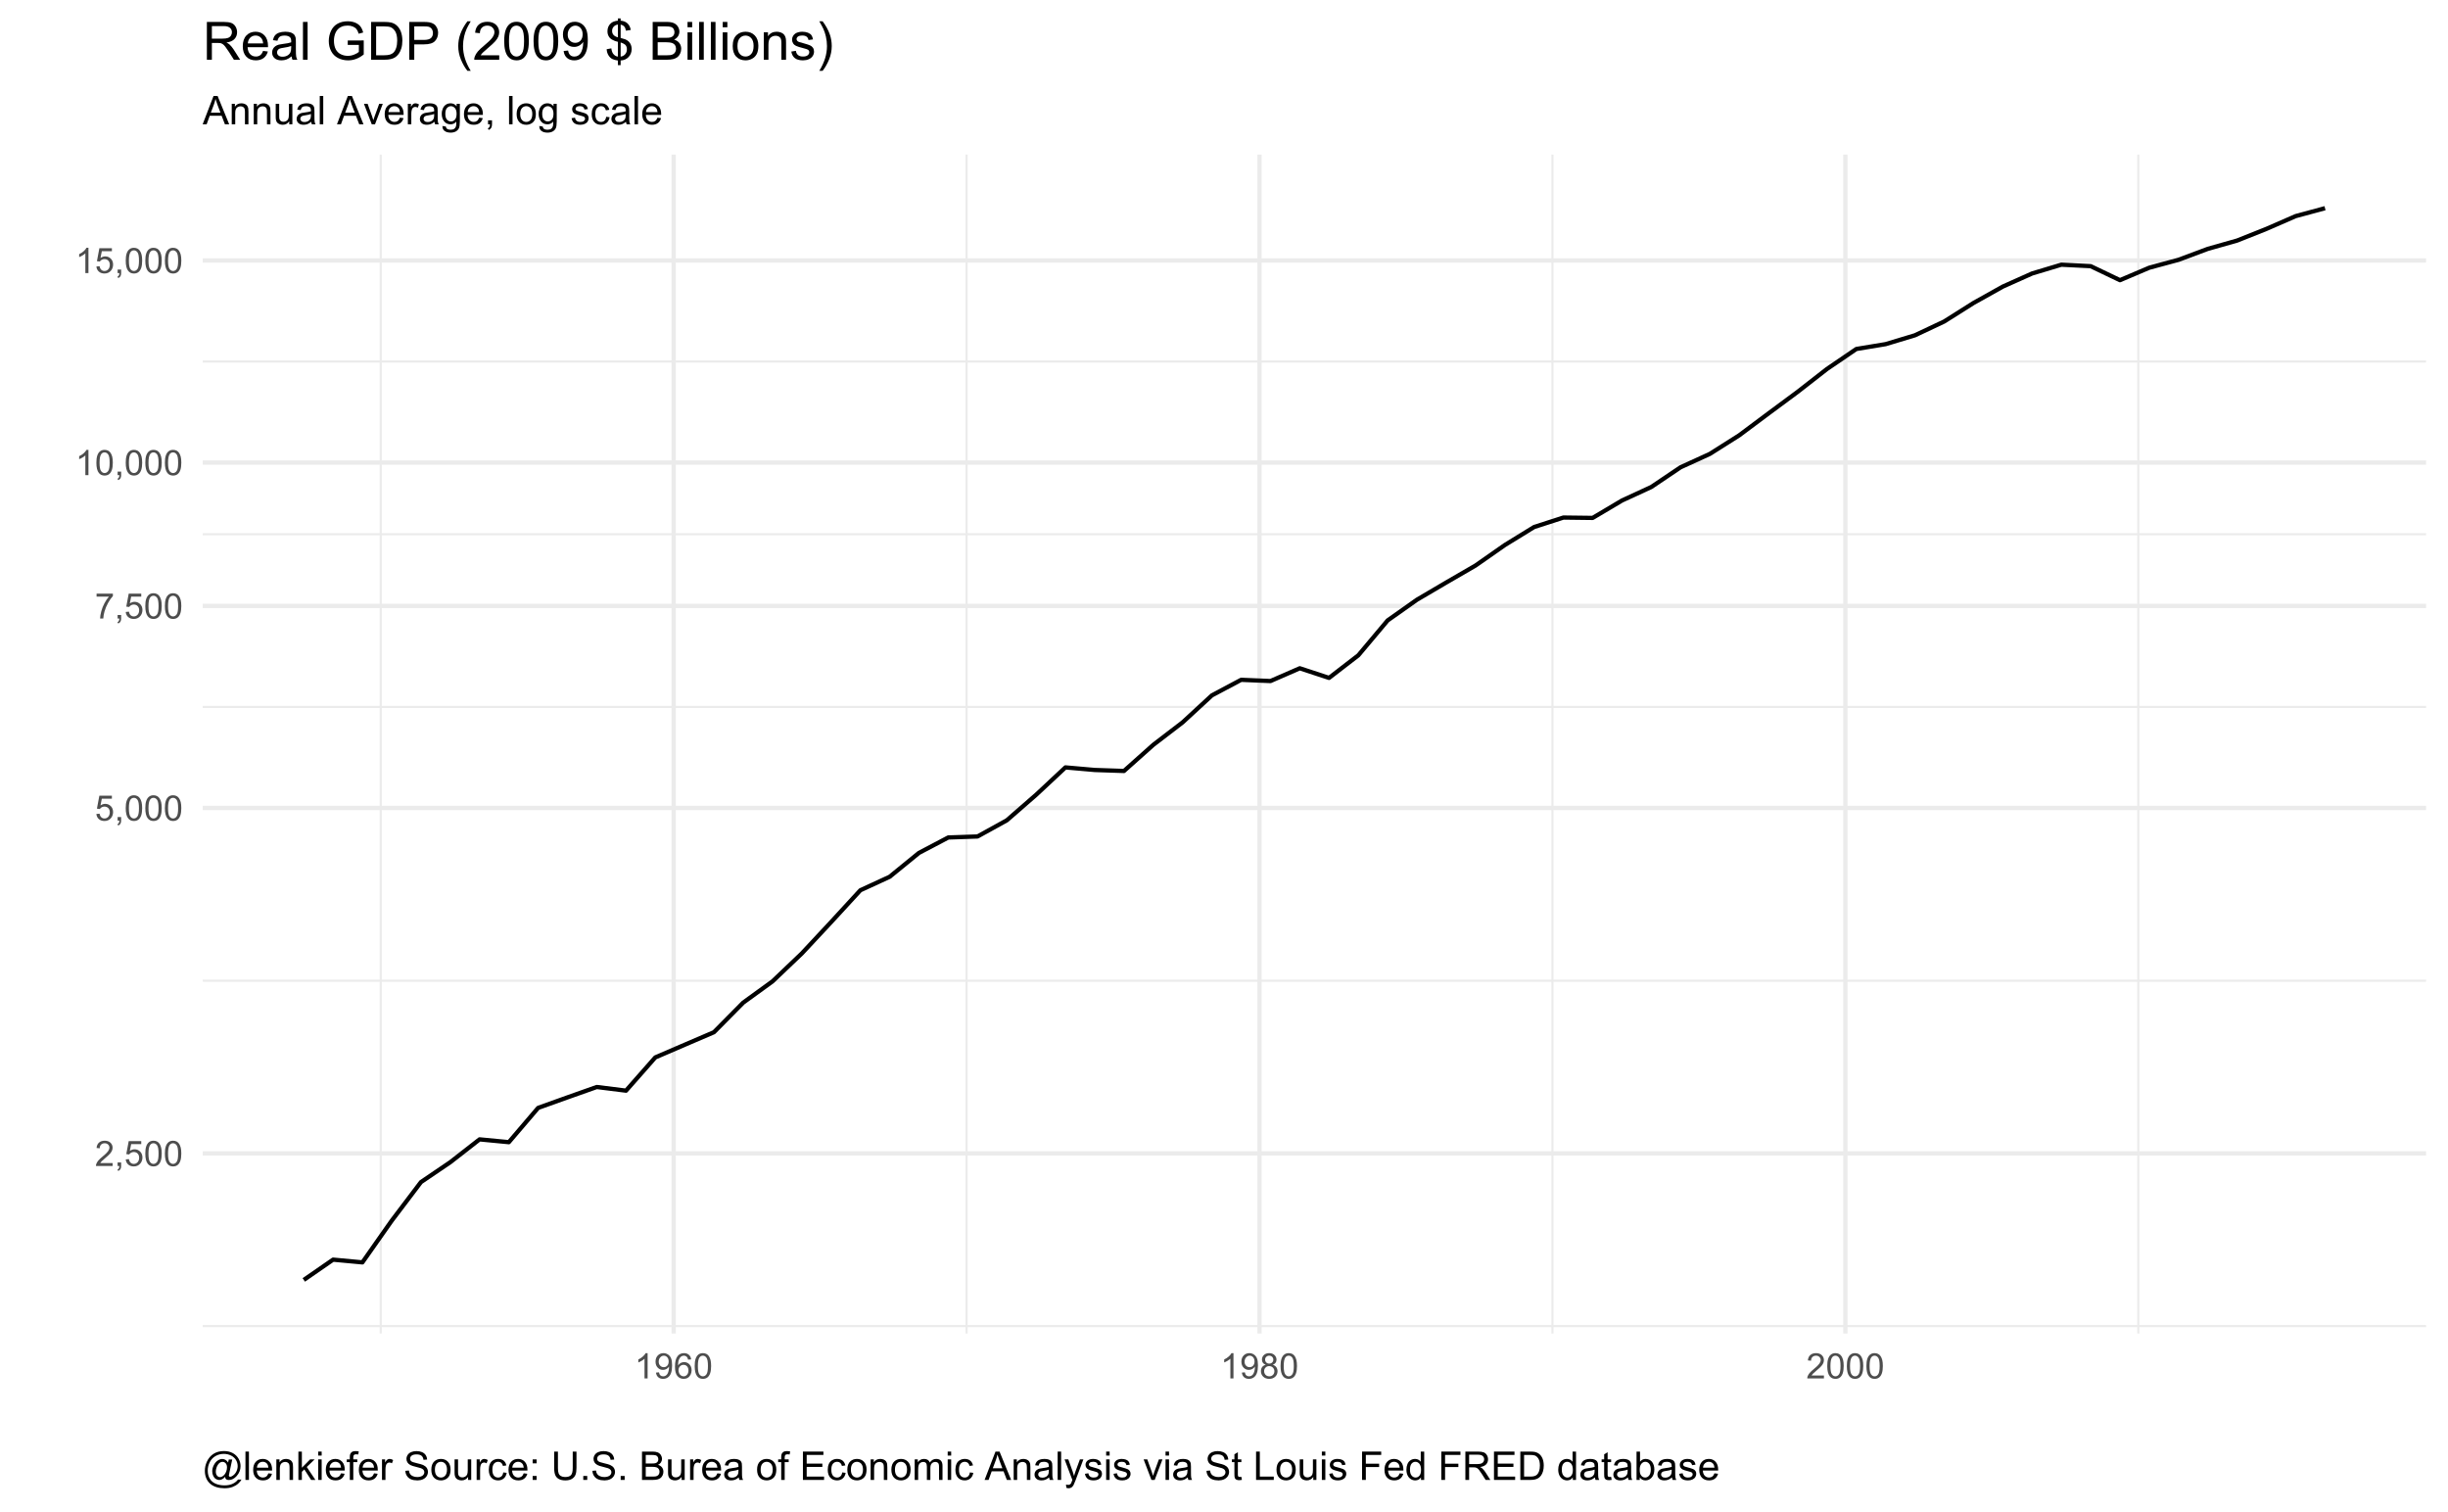 <?xml version="1.0" encoding="UTF-8"?>
<svg xmlns="http://www.w3.org/2000/svg" xmlns:xlink="http://www.w3.org/1999/xlink" width="612pt" height="378pt" viewBox="0 0 612 378" version="1.1">
<defs>
<g>
<symbol overflow="visible" id="glyph0-0">
<path style="stroke:none;" d="M 4.43 -0.742 L 4.43 0 L 0.266 0 C 0.258 -0.188 0.289 -0.367 0.355 -0.539 C 0.461 -0.82 0.629 -1.098 0.863 -1.375 C 1.094 -1.648 1.434 -1.965 1.879 -2.328 C 2.562 -2.887 3.023 -3.332 3.266 -3.664 C 3.5 -3.988 3.621 -4.301 3.625 -4.594 C 3.621 -4.898 3.512 -5.156 3.297 -5.367 C 3.074 -5.578 2.789 -5.684 2.441 -5.684 C 2.066 -5.684 1.77 -5.57 1.547 -5.348 C 1.32 -5.125 1.207 -4.816 1.207 -4.422 L 0.414 -4.504 C 0.465 -5.094 0.668 -5.543 1.027 -5.855 C 1.379 -6.164 1.855 -6.32 2.457 -6.324 C 3.059 -6.32 3.539 -6.152 3.891 -5.82 C 4.242 -5.484 4.418 -5.07 4.422 -4.578 C 4.418 -4.32 4.367 -4.074 4.266 -3.832 C 4.164 -3.59 3.992 -3.332 3.754 -3.062 C 3.512 -2.793 3.113 -2.426 2.562 -1.957 C 2.094 -1.566 1.797 -1.301 1.664 -1.16 C 1.531 -1.02 1.422 -0.879 1.34 -0.742 Z M 4.43 -0.742 "/>
</symbol>
<symbol overflow="visible" id="glyph0-1">
<path style="stroke:none;" d="M 0.781 0 L 0.781 -0.883 L 1.664 -0.883 L 1.664 0 C 1.664 0.32 1.605 0.578 1.492 0.781 C 1.375 0.977 1.191 1.133 0.945 1.246 L 0.73 0.914 C 0.891 0.844 1.012 0.738 1.09 0.598 C 1.168 0.457 1.211 0.258 1.219 0 Z M 0.781 0 "/>
</symbol>
<symbol overflow="visible" id="glyph0-2">
<path style="stroke:none;" d="M 0.367 -1.648 L 1.176 -1.719 C 1.234 -1.32 1.375 -1.023 1.594 -0.824 C 1.812 -0.625 2.078 -0.527 2.391 -0.527 C 2.762 -0.527 3.074 -0.668 3.336 -0.949 C 3.59 -1.23 3.719 -1.602 3.723 -2.066 C 3.719 -2.504 3.594 -2.852 3.348 -3.109 C 3.098 -3.363 2.773 -3.492 2.375 -3.492 C 2.125 -3.492 1.902 -3.434 1.703 -3.32 C 1.5 -3.207 1.344 -3.062 1.23 -2.883 L 0.504 -2.977 L 1.113 -6.215 L 4.246 -6.215 L 4.246 -5.473 L 1.73 -5.473 L 1.391 -3.781 C 1.766 -4.039 2.164 -4.172 2.582 -4.176 C 3.129 -4.172 3.594 -3.98 3.973 -3.605 C 4.352 -3.223 4.539 -2.734 4.543 -2.137 C 4.539 -1.562 4.375 -1.07 4.043 -0.656 C 3.637 -0.148 3.086 0.105 2.391 0.109 C 1.816 0.105 1.348 -0.051 0.984 -0.371 C 0.621 -0.691 0.414 -1.117 0.367 -1.648 Z M 0.367 -1.648 "/>
</symbol>
<symbol overflow="visible" id="glyph0-3">
<path style="stroke:none;" d="M 0.367 -3.105 C 0.363 -3.848 0.438 -4.445 0.594 -4.902 C 0.742 -5.355 0.973 -5.707 1.277 -5.953 C 1.578 -6.199 1.957 -6.32 2.418 -6.324 C 2.754 -6.32 3.051 -6.254 3.309 -6.121 C 3.562 -5.984 3.773 -5.789 3.938 -5.531 C 4.102 -5.273 4.23 -4.961 4.328 -4.594 C 4.422 -4.227 4.469 -3.73 4.473 -3.105 C 4.469 -2.367 4.395 -1.77 4.242 -1.316 C 4.09 -0.859 3.863 -0.508 3.562 -0.262 C 3.258 -0.016 2.875 0.105 2.418 0.109 C 1.809 0.105 1.332 -0.109 0.988 -0.547 C 0.57 -1.066 0.363 -1.922 0.367 -3.105 Z M 1.16 -3.105 C 1.16 -2.07 1.281 -1.379 1.523 -1.039 C 1.766 -0.695 2.062 -0.527 2.418 -0.527 C 2.773 -0.527 3.074 -0.699 3.316 -1.043 C 3.559 -1.387 3.68 -2.074 3.68 -3.105 C 3.68 -4.145 3.559 -4.832 3.316 -5.172 C 3.074 -5.512 2.77 -5.684 2.41 -5.684 C 2.051 -5.684 1.77 -5.531 1.559 -5.234 C 1.293 -4.844 1.16 -4.137 1.16 -3.105 Z M 1.16 -3.105 "/>
</symbol>
<symbol overflow="visible" id="glyph0-4">
<path style="stroke:none;" d="M 0.418 -5.473 L 0.418 -6.219 L 4.496 -6.219 L 4.496 -5.617 C 4.09 -5.188 3.691 -4.621 3.301 -3.914 C 2.902 -3.203 2.602 -2.473 2.391 -1.73 C 2.234 -1.199 2.133 -0.625 2.094 0 L 1.297 0 C 1.305 -0.492 1.402 -1.09 1.59 -1.793 C 1.773 -2.496 2.043 -3.172 2.391 -3.824 C 2.738 -4.477 3.109 -5.027 3.504 -5.473 Z M 0.418 -5.473 "/>
</symbol>
<symbol overflow="visible" id="glyph0-5">
<path style="stroke:none;" d="M 3.277 0 L 2.504 0 L 2.504 -4.93 C 2.316 -4.75 2.074 -4.574 1.773 -4.395 C 1.469 -4.215 1.195 -4.082 0.957 -3.996 L 0.957 -4.742 C 1.387 -4.941 1.766 -5.188 2.09 -5.48 C 2.414 -5.77 2.645 -6.051 2.781 -6.324 L 3.277 -6.324 Z M 3.277 0 "/>
</symbol>
<symbol overflow="visible" id="glyph0-6">
<path style="stroke:none;" d="M 0.48 -1.457 L 1.227 -1.527 C 1.285 -1.172 1.406 -0.918 1.586 -0.762 C 1.762 -0.605 1.988 -0.527 2.27 -0.527 C 2.504 -0.527 2.715 -0.582 2.895 -0.691 C 3.074 -0.801 3.219 -0.945 3.336 -1.129 C 3.445 -1.309 3.543 -1.555 3.621 -1.863 C 3.699 -2.172 3.738 -2.484 3.738 -2.809 C 3.738 -2.84 3.734 -2.895 3.734 -2.965 C 3.578 -2.715 3.367 -2.512 3.102 -2.363 C 2.828 -2.207 2.539 -2.133 2.23 -2.137 C 1.707 -2.133 1.266 -2.32 0.906 -2.703 C 0.543 -3.078 0.363 -3.578 0.367 -4.199 C 0.363 -4.836 0.551 -5.348 0.93 -5.738 C 1.305 -6.125 1.777 -6.32 2.348 -6.324 C 2.754 -6.32 3.129 -6.211 3.469 -5.992 C 3.809 -5.77 4.066 -5.457 4.242 -5.051 C 4.418 -4.641 4.504 -4.047 4.508 -3.277 C 4.504 -2.469 4.418 -1.828 4.246 -1.355 C 4.07 -0.875 3.809 -0.512 3.465 -0.266 C 3.117 -0.016 2.715 0.105 2.25 0.109 C 1.758 0.105 1.355 -0.027 1.043 -0.301 C 0.73 -0.574 0.543 -0.961 0.48 -1.457 Z M 3.648 -4.238 C 3.645 -4.676 3.527 -5.027 3.293 -5.293 C 3.055 -5.551 2.77 -5.684 2.441 -5.684 C 2.094 -5.684 1.793 -5.543 1.543 -5.262 C 1.285 -4.98 1.16 -4.617 1.16 -4.172 C 1.16 -3.77 1.281 -3.441 1.523 -3.195 C 1.766 -2.941 2.062 -2.816 2.418 -2.82 C 2.773 -2.816 3.066 -2.941 3.301 -3.195 C 3.527 -3.441 3.645 -3.789 3.648 -4.238 Z M 3.648 -4.238 "/>
</symbol>
<symbol overflow="visible" id="glyph0-7">
<path style="stroke:none;" d="M 4.379 -4.758 L 3.609 -4.695 C 3.539 -4.996 3.441 -5.219 3.316 -5.359 C 3.105 -5.574 2.848 -5.684 2.543 -5.688 C 2.297 -5.684 2.078 -5.617 1.895 -5.484 C 1.648 -5.305 1.457 -5.043 1.32 -4.703 C 1.176 -4.363 1.105 -3.879 1.102 -3.25 C 1.285 -3.531 1.512 -3.742 1.781 -3.879 C 2.051 -4.016 2.332 -4.082 2.629 -4.086 C 3.141 -4.082 3.578 -3.895 3.945 -3.516 C 4.305 -3.137 4.488 -2.645 4.492 -2.047 C 4.488 -1.648 4.402 -1.281 4.234 -0.941 C 4.062 -0.602 3.828 -0.34 3.531 -0.16 C 3.23 0.02 2.895 0.105 2.52 0.109 C 1.871 0.105 1.344 -0.129 0.941 -0.602 C 0.531 -1.074 0.328 -1.855 0.332 -2.949 C 0.328 -4.16 0.551 -5.047 1.004 -5.602 C 1.395 -6.082 1.926 -6.32 2.59 -6.324 C 3.086 -6.32 3.492 -6.184 3.809 -5.906 C 4.125 -5.629 4.312 -5.246 4.379 -4.758 Z M 1.219 -2.039 C 1.219 -1.773 1.273 -1.516 1.387 -1.273 C 1.5 -1.027 1.66 -0.844 1.863 -0.719 C 2.066 -0.59 2.277 -0.527 2.504 -0.527 C 2.828 -0.527 3.109 -0.656 3.348 -0.922 C 3.578 -1.184 3.695 -1.543 3.699 -2 C 3.695 -2.43 3.582 -2.773 3.352 -3.027 C 3.117 -3.273 2.824 -3.398 2.477 -3.402 C 2.121 -3.398 1.824 -3.273 1.582 -3.027 C 1.34 -2.773 1.219 -2.445 1.219 -2.039 Z M 1.219 -2.039 "/>
</symbol>
<symbol overflow="visible" id="glyph0-8">
<path style="stroke:none;" d="M 1.555 -3.418 C 1.23 -3.531 0.992 -3.699 0.84 -3.918 C 0.684 -4.133 0.609 -4.395 0.609 -4.699 C 0.609 -5.156 0.773 -5.539 1.102 -5.855 C 1.43 -6.164 1.867 -6.32 2.418 -6.324 C 2.969 -6.32 3.41 -6.16 3.746 -5.844 C 4.078 -5.523 4.246 -5.137 4.25 -4.68 C 4.246 -4.387 4.172 -4.133 4.02 -3.918 C 3.863 -3.699 3.629 -3.531 3.32 -3.418 C 3.707 -3.285 4 -3.082 4.203 -2.805 C 4.402 -2.52 4.504 -2.184 4.508 -1.801 C 4.504 -1.258 4.312 -0.805 3.934 -0.441 C 3.551 -0.074 3.051 0.105 2.434 0.109 C 1.809 0.105 1.309 -0.074 0.926 -0.441 C 0.543 -0.809 0.352 -1.27 0.355 -1.82 C 0.352 -2.23 0.457 -2.574 0.668 -2.852 C 0.875 -3.125 1.168 -3.312 1.555 -3.418 Z M 1.402 -4.727 C 1.398 -4.426 1.496 -4.184 1.688 -3.996 C 1.879 -3.805 2.129 -3.707 2.438 -3.711 C 2.734 -3.707 2.977 -3.801 3.168 -3.992 C 3.355 -4.176 3.449 -4.406 3.453 -4.684 C 3.449 -4.965 3.352 -5.203 3.16 -5.398 C 2.961 -5.586 2.719 -5.684 2.43 -5.688 C 2.129 -5.684 1.883 -5.59 1.691 -5.402 C 1.496 -5.215 1.398 -4.988 1.402 -4.727 Z M 1.152 -1.816 C 1.148 -1.598 1.199 -1.383 1.309 -1.176 C 1.41 -0.969 1.566 -0.809 1.773 -0.695 C 1.98 -0.582 2.203 -0.527 2.441 -0.527 C 2.809 -0.527 3.113 -0.645 3.355 -0.883 C 3.594 -1.121 3.715 -1.426 3.719 -1.793 C 3.715 -2.164 3.59 -2.469 3.344 -2.715 C 3.094 -2.957 2.785 -3.082 2.414 -3.082 C 2.051 -3.082 1.75 -2.961 1.512 -2.719 C 1.27 -2.477 1.148 -2.176 1.152 -1.816 Z M 1.152 -1.816 "/>
</symbol>
<symbol overflow="visible" id="glyph1-0">
<path style="stroke:none;" d="M -0.016 0 L 2.707 -7.086 L 3.719 -7.086 L 6.617 0 L 5.551 0 L 4.723 -2.145 L 1.758 -2.145 L 0.98 0 Z M 2.031 -2.91 L 4.434 -2.91 L 3.691 -4.871 C 3.465 -5.465 3.297 -5.957 3.191 -6.344 C 3.098 -5.887 2.969 -5.434 2.809 -4.988 Z M 2.031 -2.91 "/>
</symbol>
<symbol overflow="visible" id="glyph1-1">
<path style="stroke:none;" d="M 0.652 0 L 0.652 -5.133 L 1.438 -5.133 L 1.438 -4.402 C 1.809 -4.965 2.355 -5.25 3.07 -5.25 C 3.379 -5.25 3.66 -5.191 3.922 -5.082 C 4.18 -4.969 4.375 -4.824 4.504 -4.645 C 4.633 -4.461 4.723 -4.246 4.777 -4.004 C 4.805 -3.84 4.82 -3.559 4.824 -3.156 L 4.824 0 L 3.953 0 L 3.953 -3.121 C 3.949 -3.477 3.914 -3.742 3.852 -3.918 C 3.781 -4.09 3.664 -4.23 3.492 -4.336 C 3.32 -4.441 3.117 -4.492 2.887 -4.496 C 2.512 -4.492 2.191 -4.375 1.926 -4.141 C 1.656 -3.902 1.523 -3.457 1.523 -2.805 L 1.523 0 Z M 0.652 0 "/>
</symbol>
<symbol overflow="visible" id="glyph1-2">
<path style="stroke:none;" d="M 4.016 0 L 4.016 -0.754 C 3.613 -0.172 3.07 0.117 2.387 0.117 C 2.082 0.117 1.801 0.062 1.539 -0.055 C 1.273 -0.168 1.078 -0.316 0.953 -0.492 C 0.824 -0.668 0.734 -0.883 0.688 -1.141 C 0.648 -1.309 0.633 -1.578 0.633 -1.953 L 0.633 -5.133 L 1.504 -5.133 L 1.504 -2.285 C 1.5 -1.832 1.516 -1.523 1.555 -1.367 C 1.609 -1.133 1.727 -0.953 1.906 -0.828 C 2.078 -0.695 2.297 -0.633 2.562 -0.633 C 2.82 -0.633 3.066 -0.699 3.297 -0.832 C 3.523 -0.965 3.684 -1.145 3.781 -1.379 C 3.875 -1.605 3.926 -1.941 3.926 -2.383 L 3.926 -5.133 L 4.797 -5.133 L 4.797 0 Z M 4.016 0 "/>
</symbol>
<symbol overflow="visible" id="glyph1-3">
<path style="stroke:none;" d="M 4.004 -0.633 C 3.676 -0.359 3.367 -0.164 3.07 -0.051 C 2.773 0.062 2.453 0.117 2.113 0.117 C 1.547 0.117 1.113 -0.02 0.812 -0.297 C 0.508 -0.57 0.355 -0.922 0.359 -1.352 C 0.355 -1.602 0.414 -1.832 0.527 -2.043 C 0.641 -2.25 0.789 -2.418 0.977 -2.543 C 1.16 -2.668 1.371 -2.762 1.605 -2.828 C 1.773 -2.871 2.031 -2.914 2.379 -2.957 C 3.082 -3.039 3.598 -3.141 3.93 -3.258 C 3.93 -3.375 3.93 -3.449 3.934 -3.484 C 3.93 -3.836 3.848 -4.086 3.688 -4.234 C 3.461 -4.43 3.133 -4.527 2.699 -4.531 C 2.285 -4.527 1.98 -4.457 1.789 -4.312 C 1.594 -4.168 1.453 -3.914 1.359 -3.555 L 0.508 -3.668 C 0.582 -4.031 0.711 -4.324 0.891 -4.551 C 1.066 -4.773 1.32 -4.945 1.656 -5.066 C 1.988 -5.188 2.379 -5.25 2.824 -5.25 C 3.262 -5.25 3.617 -5.195 3.891 -5.094 C 4.164 -4.988 4.363 -4.859 4.492 -4.707 C 4.621 -4.547 4.711 -4.352 4.766 -4.113 C 4.789 -3.965 4.805 -3.695 4.809 -3.312 L 4.809 -2.152 C 4.805 -1.34 4.824 -0.828 4.863 -0.613 C 4.902 -0.398 4.977 -0.195 5.086 0 L 4.176 0 C 4.086 -0.18 4.027 -0.391 4.004 -0.633 Z M 3.93 -2.578 C 3.613 -2.445 3.141 -2.332 2.508 -2.246 C 2.148 -2.191 1.895 -2.137 1.75 -2.074 C 1.598 -2.008 1.484 -1.91 1.406 -1.789 C 1.324 -1.664 1.281 -1.527 1.285 -1.379 C 1.281 -1.145 1.371 -0.953 1.547 -0.797 C 1.723 -0.641 1.98 -0.562 2.32 -0.566 C 2.656 -0.562 2.953 -0.637 3.215 -0.785 C 3.473 -0.93 3.664 -1.129 3.789 -1.387 C 3.879 -1.582 3.926 -1.871 3.93 -2.258 Z M 3.93 -2.578 "/>
</symbol>
<symbol overflow="visible" id="glyph1-4">
<path style="stroke:none;" d="M 0.633 0 L 0.633 -7.086 L 1.504 -7.086 L 1.504 0 Z M 0.633 0 "/>
</symbol>
<symbol overflow="visible" id="glyph1-5">
<path style="stroke:none;" d=""/>
</symbol>
<symbol overflow="visible" id="glyph1-6">
<path style="stroke:none;" d="M 2.078 0 L 0.125 -5.133 L 1.043 -5.133 L 2.145 -2.059 C 2.262 -1.723 2.371 -1.379 2.477 -1.023 C 2.551 -1.293 2.66 -1.617 2.801 -2 L 3.941 -5.133 L 4.836 -5.133 L 2.891 0 Z M 2.078 0 "/>
</symbol>
<symbol overflow="visible" id="glyph1-7">
<path style="stroke:none;" d="M 4.168 -1.652 L 5.066 -1.543 C 4.922 -1.012 4.66 -0.605 4.277 -0.316 C 3.895 -0.027 3.402 0.117 2.809 0.117 C 2.055 0.117 1.461 -0.113 1.023 -0.574 C 0.582 -1.035 0.363 -1.684 0.363 -2.523 C 0.363 -3.387 0.582 -4.059 1.027 -4.535 C 1.469 -5.012 2.047 -5.25 2.762 -5.25 C 3.441 -5.25 4.004 -5.016 4.441 -4.547 C 4.875 -4.078 5.09 -3.422 5.094 -2.578 C 5.09 -2.523 5.09 -2.445 5.09 -2.344 L 1.262 -2.344 C 1.289 -1.781 1.449 -1.348 1.738 -1.047 C 2.023 -0.746 2.383 -0.598 2.812 -0.598 C 3.133 -0.598 3.402 -0.68 3.629 -0.848 C 3.852 -1.016 4.031 -1.285 4.168 -1.652 Z M 1.309 -3.059 L 4.176 -3.059 C 4.133 -3.488 4.023 -3.812 3.848 -4.031 C 3.57 -4.367 3.211 -4.535 2.77 -4.535 C 2.367 -4.535 2.031 -4.398 1.762 -4.133 C 1.484 -3.859 1.332 -3.504 1.309 -3.059 Z M 1.309 -3.059 "/>
</symbol>
<symbol overflow="visible" id="glyph1-8">
<path style="stroke:none;" d="M 0.645 0 L 0.645 -5.133 L 1.426 -5.133 L 1.426 -4.355 C 1.621 -4.715 1.809 -4.957 1.98 -5.074 C 2.148 -5.191 2.332 -5.25 2.539 -5.25 C 2.828 -5.25 3.129 -5.156 3.434 -4.969 L 3.133 -4.16 C 2.918 -4.285 2.707 -4.348 2.496 -4.352 C 2.305 -4.348 2.133 -4.289 1.98 -4.18 C 1.828 -4.062 1.719 -3.906 1.656 -3.703 C 1.559 -3.391 1.512 -3.051 1.512 -2.688 L 1.512 0 Z M 0.645 0 "/>
</symbol>
<symbol overflow="visible" id="glyph1-9">
<path style="stroke:none;" d="M 0.492 0.426 L 1.34 0.551 C 1.371 0.809 1.469 0.996 1.633 1.121 C 1.848 1.277 2.145 1.359 2.52 1.363 C 2.918 1.359 3.227 1.277 3.449 1.121 C 3.668 0.957 3.816 0.734 3.895 0.445 C 3.938 0.266 3.961 -0.105 3.961 -0.672 C 3.578 -0.223 3.102 0 2.539 0 C 1.828 0 1.281 -0.254 0.898 -0.762 C 0.508 -1.27 0.316 -1.879 0.32 -2.598 C 0.316 -3.082 0.406 -3.535 0.586 -3.953 C 0.762 -4.363 1.016 -4.684 1.355 -4.91 C 1.688 -5.137 2.086 -5.25 2.543 -5.25 C 3.148 -5.25 3.648 -5.004 4.043 -4.516 L 4.043 -5.133 L 4.844 -5.133 L 4.844 -0.695 C 4.84 0.105 4.758 0.668 4.598 1.004 C 4.434 1.332 4.176 1.598 3.824 1.793 C 3.469 1.984 3.035 2.078 2.523 2.082 C 1.91 2.078 1.414 1.941 1.039 1.668 C 0.656 1.391 0.477 0.977 0.492 0.426 Z M 1.215 -2.66 C 1.211 -1.984 1.344 -1.492 1.613 -1.184 C 1.879 -0.871 2.215 -0.715 2.621 -0.719 C 3.016 -0.715 3.352 -0.867 3.625 -1.18 C 3.895 -1.484 4.031 -1.969 4.031 -2.629 C 4.031 -3.258 3.891 -3.73 3.613 -4.051 C 3.332 -4.367 2.996 -4.527 2.605 -4.531 C 2.219 -4.527 1.891 -4.371 1.621 -4.059 C 1.348 -3.742 1.211 -3.277 1.215 -2.66 Z M 1.215 -2.66 "/>
</symbol>
<symbol overflow="visible" id="glyph1-10">
<path style="stroke:none;" d="M 0.879 0 L 0.879 -0.992 L 1.871 -0.992 L 1.871 0 C 1.867 0.363 1.805 0.656 1.676 0.883 C 1.547 1.105 1.34 1.277 1.062 1.402 L 0.82 1.031 C 1.004 0.949 1.137 0.828 1.227 0.676 C 1.312 0.516 1.363 0.293 1.371 0 Z M 0.879 0 "/>
</symbol>
<symbol overflow="visible" id="glyph1-11">
<path style="stroke:none;" d="M 0.328 -2.566 C 0.328 -3.516 0.59 -4.219 1.121 -4.68 C 1.559 -5.059 2.098 -5.25 2.734 -5.25 C 3.438 -5.25 4.016 -5.016 4.465 -4.555 C 4.91 -4.09 5.133 -3.453 5.137 -2.641 C 5.133 -1.977 5.035 -1.457 4.84 -1.078 C 4.641 -0.699 4.352 -0.402 3.973 -0.195 C 3.594 0.016 3.18 0.117 2.734 0.117 C 2.012 0.117 1.43 -0.113 0.992 -0.574 C 0.547 -1.035 0.328 -1.699 0.328 -2.566 Z M 1.223 -2.566 C 1.219 -1.91 1.363 -1.418 1.652 -1.09 C 1.938 -0.762 2.297 -0.598 2.734 -0.598 C 3.164 -0.598 3.523 -0.762 3.812 -1.09 C 4.098 -1.418 4.242 -1.918 4.246 -2.598 C 4.242 -3.227 4.098 -3.707 3.812 -4.039 C 3.52 -4.363 3.16 -4.527 2.734 -4.531 C 2.297 -4.527 1.938 -4.367 1.652 -4.043 C 1.363 -3.715 1.219 -3.223 1.223 -2.566 Z M 1.223 -2.566 "/>
</symbol>
<symbol overflow="visible" id="glyph1-12">
<path style="stroke:none;" d="M 0.305 -1.531 L 1.164 -1.668 C 1.211 -1.32 1.344 -1.055 1.566 -0.875 C 1.785 -0.688 2.098 -0.598 2.496 -0.598 C 2.895 -0.598 3.188 -0.676 3.383 -0.84 C 3.57 -1 3.668 -1.195 3.672 -1.418 C 3.668 -1.613 3.582 -1.766 3.418 -1.879 C 3.293 -1.953 2.996 -2.051 2.527 -2.176 C 1.887 -2.332 1.445 -2.473 1.199 -2.594 C 0.953 -2.707 0.766 -2.871 0.641 -3.082 C 0.508 -3.289 0.445 -3.516 0.449 -3.77 C 0.445 -3.996 0.496 -4.211 0.605 -4.406 C 0.707 -4.602 0.852 -4.762 1.035 -4.891 C 1.168 -4.988 1.352 -5.074 1.586 -5.145 C 1.816 -5.215 2.066 -5.25 2.34 -5.25 C 2.738 -5.25 3.094 -5.191 3.402 -5.074 C 3.703 -4.957 3.926 -4.801 4.074 -4.605 C 4.215 -4.406 4.316 -4.141 4.375 -3.809 L 3.523 -3.691 C 3.48 -3.957 3.371 -4.164 3.188 -4.312 C 3 -4.461 2.738 -4.535 2.402 -4.535 C 2.004 -4.535 1.719 -4.469 1.547 -4.336 C 1.375 -4.203 1.289 -4.047 1.289 -3.871 C 1.289 -3.758 1.324 -3.656 1.398 -3.566 C 1.465 -3.469 1.574 -3.391 1.73 -3.336 C 1.812 -3.301 2.07 -3.227 2.5 -3.113 C 3.113 -2.945 3.543 -2.812 3.785 -2.707 C 4.027 -2.602 4.219 -2.449 4.359 -2.25 C 4.496 -2.051 4.562 -1.801 4.566 -1.508 C 4.562 -1.215 4.48 -0.941 4.312 -0.688 C 4.145 -0.43 3.898 -0.234 3.582 -0.094 C 3.258 0.047 2.898 0.117 2.5 0.117 C 1.832 0.117 1.324 -0.02 0.973 -0.297 C 0.621 -0.574 0.398 -0.984 0.305 -1.531 Z M 0.305 -1.531 "/>
</symbol>
<symbol overflow="visible" id="glyph1-13">
<path style="stroke:none;" d="M 4.004 -1.879 L 4.859 -1.77 C 4.762 -1.176 4.523 -0.711 4.141 -0.383 C 3.754 -0.047 3.281 0.117 2.723 0.117 C 2.016 0.117 1.449 -0.109 1.027 -0.57 C 0.598 -1.027 0.387 -1.688 0.387 -2.547 C 0.387 -3.098 0.477 -3.582 0.66 -4 C 0.844 -4.414 1.125 -4.727 1.5 -4.938 C 1.875 -5.145 2.281 -5.25 2.727 -5.25 C 3.281 -5.25 3.738 -5.105 4.094 -4.824 C 4.445 -4.539 4.672 -4.141 4.777 -3.625 L 3.93 -3.496 C 3.848 -3.836 3.703 -4.094 3.5 -4.273 C 3.293 -4.445 3.047 -4.535 2.762 -4.535 C 2.316 -4.535 1.961 -4.375 1.691 -4.062 C 1.414 -3.742 1.277 -3.246 1.281 -2.57 C 1.277 -1.879 1.41 -1.379 1.676 -1.066 C 1.941 -0.754 2.285 -0.598 2.711 -0.598 C 3.051 -0.598 3.336 -0.699 3.566 -0.91 C 3.793 -1.117 3.938 -1.441 4.004 -1.879 Z M 4.004 -1.879 "/>
</symbol>
<symbol overflow="visible" id="glyph1-14">
<path style="stroke:none;" d="M 5.613 -0.789 C 5.402 -0.543 5.164 -0.348 4.906 -0.203 C 4.645 -0.059 4.387 0.012 4.129 0.016 C 3.84 0.012 3.562 -0.07 3.293 -0.234 C 3.02 -0.402 2.797 -0.66 2.633 -1.008 C 2.461 -1.355 2.379 -1.738 2.379 -2.156 C 2.379 -2.668 2.508 -3.18 2.773 -3.695 C 3.031 -4.207 3.359 -4.594 3.75 -4.852 C 4.141 -5.109 4.52 -5.238 4.887 -5.238 C 5.168 -5.238 5.434 -5.164 5.688 -5.02 C 5.941 -4.871 6.16 -4.648 6.348 -4.352 L 6.512 -5.102 L 7.375 -5.102 L 6.68 -1.855 C 6.582 -1.402 6.531 -1.152 6.535 -1.105 C 6.531 -1.016 6.566 -0.941 6.633 -0.883 C 6.699 -0.816 6.777 -0.785 6.875 -0.789 C 7.039 -0.785 7.266 -0.883 7.547 -1.082 C 7.914 -1.336 8.203 -1.68 8.418 -2.117 C 8.629 -2.547 8.734 -2.996 8.738 -3.461 C 8.734 -3.996 8.598 -4.5 8.324 -4.969 C 8.047 -5.438 7.637 -5.809 7.094 -6.09 C 6.543 -6.367 5.941 -6.508 5.285 -6.512 C 4.527 -6.508 3.836 -6.332 3.215 -5.98 C 2.59 -5.625 2.105 -5.121 1.766 -4.465 C 1.422 -3.805 1.254 -3.098 1.254 -2.344 C 1.254 -1.555 1.422 -0.875 1.766 -0.305 C 2.105 0.266 2.602 0.684 3.254 0.957 C 3.902 1.227 4.625 1.363 5.414 1.367 C 6.258 1.363 6.965 1.223 7.535 0.941 C 8.105 0.656 8.531 0.312 8.816 -0.094 L 9.691 -0.094 C 9.527 0.242 9.242 0.586 8.844 0.941 C 8.441 1.289 7.969 1.566 7.418 1.773 C 6.867 1.977 6.203 2.078 5.43 2.082 C 4.711 2.078 4.051 1.988 3.449 1.805 C 2.844 1.621 2.328 1.344 1.902 0.977 C 1.477 0.605 1.156 0.184 0.941 -0.293 C 0.668 -0.902 0.531 -1.559 0.535 -2.266 C 0.531 -3.051 0.695 -3.801 1.02 -4.516 C 1.41 -5.387 1.969 -6.055 2.695 -6.52 C 3.418 -6.984 4.293 -7.219 5.328 -7.219 C 6.125 -7.219 6.844 -7.055 7.48 -6.727 C 8.113 -6.398 8.617 -5.91 8.988 -5.266 C 9.301 -4.707 9.457 -4.102 9.457 -3.445 C 9.457 -2.508 9.125 -1.676 8.469 -0.957 C 7.879 -0.305 7.238 0.016 6.547 0.02 C 6.32 0.016 6.141 -0.016 6.004 -0.082 C 5.867 -0.148 5.766 -0.242 5.703 -0.371 C 5.656 -0.449 5.629 -0.59 5.613 -0.789 Z M 3.273 -2.098 C 3.27 -1.656 3.375 -1.312 3.586 -1.066 C 3.797 -0.82 4.035 -0.695 4.309 -0.699 C 4.484 -0.695 4.676 -0.75 4.875 -0.859 C 5.074 -0.965 5.266 -1.125 5.449 -1.344 C 5.629 -1.555 5.777 -1.824 5.895 -2.152 C 6.012 -2.477 6.07 -2.805 6.07 -3.137 C 6.07 -3.57 5.961 -3.91 5.742 -4.156 C 5.523 -4.395 5.258 -4.516 4.949 -4.52 C 4.742 -4.516 4.547 -4.465 4.367 -4.363 C 4.18 -4.258 4.004 -4.09 3.836 -3.855 C 3.664 -3.621 3.527 -3.34 3.426 -3.012 C 3.32 -2.68 3.27 -2.375 3.273 -2.098 Z M 3.273 -2.098 "/>
</symbol>
<symbol overflow="visible" id="glyph1-15">
<path style="stroke:none;" d="M 0.656 0 L 0.656 -7.086 L 1.527 -7.086 L 1.527 -3.047 L 3.586 -5.133 L 4.715 -5.133 L 2.75 -3.23 L 4.91 0 L 3.84 0 L 2.141 -2.625 L 1.527 -2.035 L 1.527 0 Z M 0.656 0 "/>
</symbol>
<symbol overflow="visible" id="glyph1-16">
<path style="stroke:none;" d="M 0.656 -6.086 L 0.656 -7.086 L 1.527 -7.086 L 1.527 -6.086 Z M 0.656 0 L 0.656 -5.133 L 1.527 -5.133 L 1.527 0 Z M 0.656 0 "/>
</symbol>
<symbol overflow="visible" id="glyph1-17">
<path style="stroke:none;" d="M 0.859 0 L 0.859 -4.457 L 0.094 -4.457 L 0.094 -5.133 L 0.859 -5.133 L 0.859 -5.68 C 0.855 -6.02 0.887 -6.277 0.953 -6.449 C 1.035 -6.672 1.184 -6.855 1.395 -6.996 C 1.605 -7.137 1.898 -7.207 2.281 -7.207 C 2.523 -7.207 2.797 -7.176 3.094 -7.121 L 2.965 -6.363 C 2.781 -6.395 2.609 -6.41 2.449 -6.41 C 2.184 -6.41 1.996 -6.352 1.891 -6.238 C 1.777 -6.125 1.723 -5.914 1.727 -5.609 L 1.727 -5.133 L 2.727 -5.133 L 2.727 -4.457 L 1.727 -4.457 L 1.727 0 Z M 0.859 0 "/>
</symbol>
<symbol overflow="visible" id="glyph1-18">
<path style="stroke:none;" d="M 0.445 -2.277 L 1.328 -2.355 C 1.367 -2 1.465 -1.707 1.621 -1.48 C 1.773 -1.25 2.012 -1.066 2.332 -0.93 C 2.652 -0.785 3.016 -0.715 3.422 -0.719 C 3.781 -0.715 4.098 -0.77 4.371 -0.879 C 4.645 -0.984 4.848 -1.129 4.98 -1.316 C 5.113 -1.5 5.18 -1.703 5.184 -1.926 C 5.18 -2.145 5.113 -2.336 4.988 -2.504 C 4.855 -2.668 4.645 -2.809 4.352 -2.926 C 4.16 -2.996 3.738 -3.113 3.09 -3.27 C 2.434 -3.426 1.98 -3.57 1.723 -3.711 C 1.383 -3.883 1.129 -4.105 0.965 -4.371 C 0.797 -4.633 0.715 -4.926 0.715 -5.254 C 0.715 -5.609 0.816 -5.945 1.02 -6.258 C 1.223 -6.566 1.52 -6.801 1.91 -6.965 C 2.301 -7.125 2.734 -7.207 3.211 -7.207 C 3.734 -7.207 4.195 -7.121 4.598 -6.953 C 5 -6.781 5.309 -6.531 5.523 -6.207 C 5.738 -5.875 5.855 -5.504 5.875 -5.09 L 4.973 -5.023 C 4.922 -5.469 4.758 -5.809 4.484 -6.039 C 4.203 -6.266 3.793 -6.379 3.25 -6.383 C 2.68 -6.379 2.266 -6.277 2.008 -6.07 C 1.746 -5.859 1.617 -5.605 1.621 -5.316 C 1.617 -5.059 1.707 -4.852 1.895 -4.688 C 2.07 -4.523 2.543 -4.355 3.309 -4.184 C 4.07 -4.012 4.594 -3.859 4.879 -3.73 C 5.289 -3.539 5.594 -3.297 5.789 -3.008 C 5.984 -2.711 6.082 -2.375 6.086 -2 C 6.082 -1.621 5.973 -1.266 5.762 -0.934 C 5.543 -0.598 5.234 -0.34 4.832 -0.156 C 4.426 0.027 3.969 0.117 3.465 0.121 C 2.82 0.117 2.285 0.027 1.852 -0.16 C 1.418 -0.344 1.078 -0.625 0.832 -1.004 C 0.586 -1.375 0.457 -1.801 0.445 -2.277 Z M 0.445 -2.277 "/>
</symbol>
<symbol overflow="visible" id="glyph1-19">
<path style="stroke:none;" d="M 0.895 -4.145 L 0.895 -5.133 L 1.887 -5.133 L 1.887 -4.145 Z M 0.895 0 L 0.895 -0.992 L 1.887 -0.992 L 1.887 0 Z M 0.895 0 "/>
</symbol>
<symbol overflow="visible" id="glyph1-20">
<path style="stroke:none;" d="M 5.414 -7.086 L 6.352 -7.086 L 6.352 -2.992 C 6.352 -2.277 6.27 -1.711 6.109 -1.297 C 5.945 -0.875 5.652 -0.535 5.234 -0.273 C 4.812 -0.012 4.262 0.117 3.582 0.121 C 2.914 0.117 2.371 0.004 1.953 -0.223 C 1.527 -0.449 1.227 -0.777 1.047 -1.215 C 0.863 -1.645 0.773 -2.238 0.777 -2.992 L 0.777 -7.086 L 1.715 -7.086 L 1.715 -2.996 C 1.711 -2.379 1.77 -1.926 1.887 -1.637 C 2 -1.34 2.195 -1.117 2.477 -0.961 C 2.754 -0.805 3.094 -0.727 3.5 -0.727 C 4.188 -0.727 4.68 -0.883 4.973 -1.195 C 5.266 -1.508 5.414 -2.105 5.414 -2.996 Z M 5.414 -7.086 "/>
</symbol>
<symbol overflow="visible" id="glyph1-21">
<path style="stroke:none;" d="M 0.898 0 L 0.898 -0.992 L 1.891 -0.992 L 1.891 0 Z M 0.898 0 "/>
</symbol>
<symbol overflow="visible" id="glyph1-22">
<path style="stroke:none;" d="M 0.727 0 L 0.727 -7.086 L 3.383 -7.086 C 3.922 -7.082 4.355 -7.012 4.684 -6.871 C 5.008 -6.727 5.266 -6.504 5.453 -6.207 C 5.637 -5.906 5.73 -5.598 5.734 -5.273 C 5.73 -4.969 5.648 -4.684 5.484 -4.418 C 5.32 -4.148 5.07 -3.93 4.742 -3.77 C 5.168 -3.641 5.5 -3.426 5.73 -3.125 C 5.961 -2.82 6.074 -2.465 6.078 -2.055 C 6.074 -1.719 6.004 -1.41 5.867 -1.125 C 5.723 -0.84 5.551 -0.621 5.344 -0.469 C 5.137 -0.312 4.879 -0.195 4.57 -0.117 C 4.258 -0.039 3.875 0 3.426 0 Z M 1.664 -4.109 L 3.195 -4.109 C 3.609 -4.105 3.91 -4.133 4.09 -4.191 C 4.324 -4.258 4.5 -4.375 4.625 -4.543 C 4.742 -4.703 4.805 -4.91 4.809 -5.164 C 4.805 -5.395 4.75 -5.602 4.641 -5.781 C 4.527 -5.957 4.363 -6.078 4.156 -6.148 C 3.945 -6.211 3.586 -6.246 3.078 -6.25 L 1.664 -6.25 Z M 1.664 -0.836 L 3.426 -0.836 C 3.727 -0.832 3.941 -0.844 4.066 -0.871 C 4.281 -0.906 4.461 -0.969 4.605 -1.062 C 4.75 -1.148 4.867 -1.281 4.965 -1.457 C 5.055 -1.625 5.102 -1.824 5.105 -2.055 C 5.102 -2.316 5.035 -2.547 4.902 -2.742 C 4.766 -2.938 4.578 -3.074 4.336 -3.152 C 4.094 -3.23 3.746 -3.27 3.301 -3.273 L 1.664 -3.273 Z M 1.664 -0.836 "/>
</symbol>
<symbol overflow="visible" id="glyph1-23">
<path style="stroke:none;" d="M 0.781 0 L 0.781 -7.086 L 5.906 -7.086 L 5.906 -6.25 L 1.723 -6.25 L 1.723 -4.078 L 5.641 -4.078 L 5.641 -3.25 L 1.723 -3.25 L 1.723 -0.836 L 6.07 -0.836 L 6.07 0 Z M 0.781 0 "/>
</symbol>
<symbol overflow="visible" id="glyph1-24">
<path style="stroke:none;" d="M 0.652 0 L 0.652 -5.133 L 1.43 -5.133 L 1.43 -4.414 C 1.59 -4.66 1.805 -4.863 2.074 -5.02 C 2.34 -5.172 2.645 -5.25 2.988 -5.25 C 3.367 -5.25 3.676 -5.168 3.922 -5.012 C 4.164 -4.852 4.336 -4.633 4.438 -4.352 C 4.84 -4.949 5.371 -5.25 6.023 -5.25 C 6.531 -5.25 6.922 -5.105 7.195 -4.824 C 7.469 -4.539 7.605 -4.105 7.609 -3.523 L 7.609 0 L 6.742 0 L 6.742 -3.234 C 6.738 -3.582 6.711 -3.832 6.656 -3.984 C 6.602 -4.137 6.5 -4.258 6.352 -4.355 C 6.203 -4.445 6.027 -4.492 5.828 -4.496 C 5.465 -4.492 5.164 -4.371 4.93 -4.133 C 4.688 -3.891 4.57 -3.508 4.574 -2.984 L 4.574 0 L 3.703 0 L 3.703 -3.336 C 3.703 -3.719 3.629 -4.008 3.488 -4.203 C 3.344 -4.395 3.113 -4.492 2.793 -4.496 C 2.547 -4.492 2.32 -4.43 2.113 -4.301 C 1.906 -4.172 1.758 -3.98 1.664 -3.734 C 1.57 -3.484 1.523 -3.129 1.523 -2.664 L 1.523 0 Z M 0.652 0 "/>
</symbol>
<symbol overflow="visible" id="glyph1-25">
<path style="stroke:none;" d="M 0.613 1.977 L 0.516 1.16 C 0.703 1.211 0.867 1.234 1.016 1.238 C 1.203 1.234 1.359 1.203 1.477 1.141 C 1.594 1.074 1.688 0.984 1.766 0.871 C 1.816 0.781 1.906 0.566 2.031 0.223 C 2.043 0.172 2.07 0.098 2.109 0.008 L 0.16 -5.133 L 1.098 -5.133 L 2.164 -2.16 C 2.301 -1.781 2.426 -1.387 2.539 -0.973 C 2.633 -1.371 2.754 -1.758 2.895 -2.141 L 3.992 -5.133 L 4.863 -5.133 L 2.91 0.086 C 2.699 0.648 2.535 1.039 2.422 1.254 C 2.266 1.539 2.09 1.746 1.891 1.883 C 1.688 2.012 1.449 2.078 1.176 2.082 C 1.004 2.078 0.816 2.043 0.613 1.977 Z M 0.613 1.977 "/>
</symbol>
<symbol overflow="visible" id="glyph1-26">
<path style="stroke:none;" d="M 2.551 -0.777 L 2.68 -0.008 C 2.43 0.043 2.211 0.062 2.02 0.066 C 1.703 0.062 1.457 0.016 1.285 -0.082 C 1.105 -0.18 0.984 -0.309 0.918 -0.473 C 0.844 -0.633 0.809 -0.977 0.812 -1.504 L 0.812 -4.457 L 0.176 -4.457 L 0.176 -5.133 L 0.812 -5.133 L 0.812 -6.406 L 1.676 -6.926 L 1.676 -5.133 L 2.551 -5.133 L 2.551 -4.457 L 1.676 -4.457 L 1.676 -1.453 C 1.676 -1.203 1.691 -1.043 1.723 -0.977 C 1.754 -0.902 1.801 -0.848 1.871 -0.809 C 1.938 -0.766 2.039 -0.742 2.172 -0.746 C 2.266 -0.742 2.391 -0.754 2.551 -0.777 Z M 2.551 -0.777 "/>
</symbol>
<symbol overflow="visible" id="glyph1-27">
<path style="stroke:none;" d="M 0.727 0 L 0.727 -7.086 L 1.664 -7.086 L 1.664 -0.836 L 5.152 -0.836 L 5.152 0 Z M 0.727 0 "/>
</symbol>
<symbol overflow="visible" id="glyph1-28">
<path style="stroke:none;" d="M 0.812 0 L 0.812 -7.086 L 5.594 -7.086 L 5.594 -6.25 L 1.75 -6.25 L 1.75 -4.055 L 5.074 -4.055 L 5.074 -3.219 L 1.75 -3.219 L 1.75 0 Z M 0.812 0 "/>
</symbol>
<symbol overflow="visible" id="glyph1-29">
<path style="stroke:none;" d="M 3.984 0 L 3.984 -0.648 C 3.656 -0.137 3.176 0.117 2.547 0.117 C 2.137 0.117 1.762 0.004 1.418 -0.223 C 1.074 -0.449 0.809 -0.762 0.621 -1.168 C 0.434 -1.566 0.34 -2.031 0.34 -2.562 C 0.34 -3.07 0.422 -3.535 0.594 -3.957 C 0.762 -4.371 1.02 -4.691 1.363 -4.914 C 1.703 -5.137 2.086 -5.25 2.508 -5.25 C 2.816 -5.25 3.09 -5.184 3.336 -5.055 C 3.574 -4.922 3.773 -4.75 3.926 -4.543 L 3.926 -7.086 L 4.789 -7.086 L 4.789 0 Z M 1.234 -2.562 C 1.23 -1.898 1.367 -1.406 1.648 -1.086 C 1.922 -0.758 2.25 -0.598 2.629 -0.598 C 3.008 -0.598 3.332 -0.75 3.598 -1.062 C 3.863 -1.371 3.996 -1.848 3.996 -2.488 C 3.996 -3.188 3.859 -3.703 3.59 -4.035 C 3.32 -4.363 2.988 -4.527 2.59 -4.531 C 2.203 -4.527 1.879 -4.371 1.621 -4.055 C 1.359 -3.738 1.23 -3.238 1.234 -2.562 Z M 1.234 -2.562 "/>
</symbol>
<symbol overflow="visible" id="glyph1-30">
<path style="stroke:none;" d="M 0.777 0 L 0.777 -7.086 L 3.922 -7.086 C 4.547 -7.082 5.027 -7.02 5.359 -6.895 C 5.688 -6.766 5.949 -6.539 6.148 -6.219 C 6.344 -5.895 6.445 -5.539 6.445 -5.152 C 6.445 -4.645 6.281 -4.223 5.957 -3.879 C 5.629 -3.535 5.125 -3.316 4.445 -3.223 C 4.691 -3.105 4.879 -2.988 5.012 -2.871 C 5.281 -2.621 5.543 -2.305 5.793 -1.93 L 7.023 0 L 5.844 0 L 4.906 -1.473 C 4.629 -1.895 4.406 -2.223 4.23 -2.449 C 4.051 -2.676 3.891 -2.832 3.754 -2.922 C 3.609 -3.012 3.465 -3.074 3.324 -3.113 C 3.215 -3.133 3.043 -3.145 2.805 -3.148 L 1.715 -3.148 L 1.715 0 Z M 1.715 -3.961 L 3.73 -3.961 C 4.156 -3.961 4.492 -4.004 4.738 -4.094 C 4.977 -4.18 5.16 -4.32 5.289 -4.516 C 5.41 -4.707 5.473 -4.918 5.477 -5.152 C 5.473 -5.484 5.352 -5.762 5.109 -5.98 C 4.867 -6.195 4.484 -6.305 3.961 -6.305 L 1.715 -6.305 Z M 1.715 -3.961 "/>
</symbol>
<symbol overflow="visible" id="glyph1-31">
<path style="stroke:none;" d="M 0.766 0 L 0.766 -7.086 L 3.203 -7.086 C 3.754 -7.082 4.176 -7.051 4.465 -6.984 C 4.871 -6.891 5.219 -6.719 5.508 -6.477 C 5.879 -6.156 6.156 -5.754 6.344 -5.266 C 6.527 -4.773 6.621 -4.211 6.621 -3.582 C 6.621 -3.039 6.559 -2.562 6.434 -2.148 C 6.309 -1.73 6.145 -1.387 5.949 -1.117 C 5.75 -0.844 5.535 -0.629 5.305 -0.477 C 5.066 -0.316 4.785 -0.199 4.457 -0.121 C 4.125 -0.039 3.746 0 3.32 0 Z M 1.703 -0.836 L 3.215 -0.836 C 3.68 -0.832 4.047 -0.875 4.312 -0.965 C 4.578 -1.051 4.789 -1.176 4.949 -1.336 C 5.172 -1.555 5.344 -1.852 5.469 -2.23 C 5.59 -2.602 5.652 -3.059 5.656 -3.598 C 5.652 -4.336 5.531 -4.902 5.289 -5.305 C 5.043 -5.699 4.746 -5.969 4.402 -6.105 C 4.148 -6.199 3.746 -6.246 3.191 -6.25 L 1.703 -6.25 Z M 1.703 -0.836 "/>
</symbol>
<symbol overflow="visible" id="glyph1-32">
<path style="stroke:none;" d="M 1.453 0 L 0.648 0 L 0.648 -7.086 L 1.52 -7.086 L 1.52 -4.559 C 1.883 -5.02 2.352 -5.25 2.926 -5.25 C 3.238 -5.25 3.539 -5.184 3.82 -5.059 C 4.102 -4.926 4.332 -4.746 4.516 -4.52 C 4.695 -4.285 4.84 -4.008 4.945 -3.688 C 5.047 -3.359 5.098 -3.012 5.102 -2.645 C 5.098 -1.762 4.879 -1.082 4.445 -0.602 C 4.008 -0.121 3.488 0.117 2.883 0.117 C 2.273 0.117 1.797 -0.137 1.453 -0.645 Z M 1.445 -2.605 C 1.441 -1.988 1.523 -1.543 1.695 -1.27 C 1.969 -0.82 2.34 -0.598 2.809 -0.598 C 3.184 -0.598 3.512 -0.762 3.793 -1.094 C 4.066 -1.422 4.207 -1.914 4.211 -2.57 C 4.207 -3.238 4.074 -3.734 3.812 -4.055 C 3.543 -4.375 3.223 -4.535 2.848 -4.535 C 2.465 -4.535 2.133 -4.367 1.859 -4.039 C 1.578 -3.703 1.441 -3.227 1.445 -2.605 Z M 1.445 -2.605 "/>
</symbol>
<symbol overflow="visible" id="glyph2-0">
<path style="stroke:none;" d="M 1.039 0 L 1.039 -9.449 L 5.227 -9.449 C 6.07 -9.445 6.711 -9.359 7.148 -9.195 C 7.586 -9.023 7.934 -8.727 8.195 -8.297 C 8.457 -7.867 8.59 -7.391 8.59 -6.871 C 8.59 -6.199 8.371 -5.633 7.938 -5.176 C 7.504 -4.711 6.836 -4.422 5.93 -4.301 C 6.258 -4.141 6.508 -3.98 6.684 -3.828 C 7.047 -3.488 7.395 -3.07 7.723 -2.57 L 9.363 0 L 7.793 0 L 6.543 -1.965 C 6.172 -2.527 5.871 -2.961 5.637 -3.266 C 5.402 -3.562 5.191 -3.773 5.004 -3.898 C 4.816 -4.016 4.625 -4.102 4.434 -4.152 C 4.289 -4.18 4.059 -4.195 3.738 -4.195 L 2.289 -4.195 L 2.289 0 Z M 2.289 -5.277 L 4.977 -5.277 C 5.543 -5.273 5.992 -5.332 6.316 -5.453 C 6.637 -5.57 6.879 -5.762 7.051 -6.023 C 7.215 -6.281 7.301 -6.562 7.301 -6.871 C 7.301 -7.312 7.137 -7.68 6.812 -7.973 C 6.488 -8.258 5.977 -8.402 5.277 -8.406 L 2.289 -8.406 Z M 2.289 -5.277 "/>
</symbol>
<symbol overflow="visible" id="glyph2-1">
<path style="stroke:none;" d="M 5.555 -2.203 L 6.754 -2.055 C 6.562 -1.352 6.211 -0.809 5.703 -0.422 C 5.188 -0.039 4.535 0.152 3.746 0.156 C 2.738 0.152 1.945 -0.152 1.363 -0.77 C 0.773 -1.383 0.48 -2.25 0.484 -3.363 C 0.48 -4.516 0.777 -5.41 1.371 -6.047 C 1.965 -6.68 2.734 -6.996 3.68 -7 C 4.594 -6.996 5.34 -6.684 5.922 -6.062 C 6.5 -5.438 6.789 -4.562 6.793 -3.434 C 6.789 -3.363 6.789 -3.258 6.785 -3.125 L 1.684 -3.125 C 1.723 -2.371 1.938 -1.797 2.32 -1.398 C 2.703 -0.996 3.18 -0.797 3.75 -0.801 C 4.176 -0.797 4.539 -0.906 4.84 -1.133 C 5.141 -1.352 5.379 -1.711 5.555 -2.203 Z M 1.746 -4.078 L 5.57 -4.078 C 5.516 -4.656 5.367 -5.086 5.129 -5.375 C 4.758 -5.82 4.281 -6.047 3.691 -6.047 C 3.16 -6.047 2.711 -5.867 2.348 -5.512 C 1.984 -5.152 1.785 -4.676 1.746 -4.078 Z M 1.746 -4.078 "/>
</symbol>
<symbol overflow="visible" id="glyph2-2">
<path style="stroke:none;" d="M 5.336 -0.844 C 4.902 -0.477 4.488 -0.219 4.094 -0.07 C 3.695 0.078 3.27 0.152 2.816 0.156 C 2.062 0.152 1.484 -0.027 1.082 -0.395 C 0.676 -0.762 0.473 -1.234 0.477 -1.805 C 0.473 -2.141 0.551 -2.445 0.703 -2.723 C 0.855 -3 1.055 -3.223 1.305 -3.391 C 1.551 -3.555 1.828 -3.68 2.141 -3.77 C 2.363 -3.824 2.707 -3.883 3.172 -3.945 C 4.105 -4.055 4.797 -4.188 5.238 -4.344 C 5.242 -4.5 5.242 -4.602 5.246 -4.648 C 5.242 -5.117 5.133 -5.449 4.918 -5.645 C 4.617 -5.902 4.18 -6.035 3.598 -6.039 C 3.051 -6.035 2.645 -5.938 2.387 -5.75 C 2.125 -5.555 1.934 -5.219 1.812 -4.738 L 0.676 -4.891 C 0.777 -5.375 0.949 -5.766 1.184 -6.066 C 1.418 -6.363 1.758 -6.594 2.211 -6.758 C 2.656 -6.914 3.176 -6.996 3.766 -7 C 4.348 -6.996 4.82 -6.926 5.188 -6.793 C 5.547 -6.652 5.816 -6.48 5.992 -6.273 C 6.16 -6.062 6.281 -5.801 6.355 -5.484 C 6.391 -5.285 6.41 -4.926 6.414 -4.414 L 6.414 -2.867 C 6.41 -1.785 6.434 -1.105 6.488 -0.82 C 6.535 -0.535 6.633 -0.262 6.781 0 L 5.57 0 C 5.445 -0.238 5.367 -0.52 5.336 -0.844 Z M 5.238 -3.434 C 4.816 -3.262 4.184 -3.113 3.344 -2.996 C 2.863 -2.926 2.527 -2.852 2.332 -2.766 C 2.133 -2.68 1.98 -2.551 1.875 -2.387 C 1.766 -2.219 1.711 -2.035 1.715 -1.836 C 1.711 -1.523 1.828 -1.266 2.066 -1.062 C 2.297 -0.852 2.641 -0.75 3.094 -0.754 C 3.539 -0.75 3.934 -0.848 4.285 -1.047 C 4.629 -1.238 4.887 -1.508 5.055 -1.852 C 5.176 -2.109 5.238 -2.496 5.238 -3.012 Z M 5.238 -3.434 "/>
</symbol>
<symbol overflow="visible" id="glyph2-3">
<path style="stroke:none;" d="M 0.844 0 L 0.844 -9.449 L 2.004 -9.449 L 2.004 0 Z M 0.844 0 "/>
</symbol>
<symbol overflow="visible" id="glyph2-4">
<path style="stroke:none;" d=""/>
</symbol>
<symbol overflow="visible" id="glyph2-5">
<path style="stroke:none;" d="M 5.441 -3.707 L 5.441 -4.816 L 9.441 -4.82 L 9.441 -1.316 C 8.824 -0.82 8.191 -0.449 7.539 -0.207 C 6.887 0.039 6.219 0.156 5.531 0.16 C 4.602 0.156 3.758 -0.039 3 -0.434 C 2.242 -0.832 1.668 -1.406 1.281 -2.16 C 0.895 -2.91 0.703 -3.75 0.703 -4.68 C 0.703 -5.598 0.895 -6.457 1.277 -7.254 C 1.66 -8.051 2.211 -8.641 2.938 -9.027 C 3.656 -9.414 4.488 -9.609 5.434 -9.609 C 6.113 -9.609 6.73 -9.496 7.285 -9.277 C 7.832 -9.051 8.266 -8.742 8.582 -8.352 C 8.895 -7.953 9.133 -7.438 9.301 -6.805 L 8.172 -6.496 C 8.027 -6.977 7.852 -7.355 7.645 -7.629 C 7.43 -7.902 7.129 -8.121 6.742 -8.289 C 6.348 -8.453 5.914 -8.535 5.441 -8.539 C 4.867 -8.535 4.371 -8.449 3.957 -8.277 C 3.535 -8.102 3.199 -7.875 2.949 -7.594 C 2.691 -7.309 2.492 -6.996 2.352 -6.656 C 2.109 -6.07 1.992 -5.438 1.992 -4.758 C 1.992 -3.914 2.137 -3.207 2.426 -2.641 C 2.715 -2.074 3.137 -1.652 3.691 -1.379 C 4.246 -1.102 4.836 -0.965 5.461 -0.969 C 6 -0.965 6.527 -1.07 7.043 -1.281 C 7.559 -1.488 7.949 -1.711 8.219 -1.945 L 8.219 -3.707 Z M 5.441 -3.707 "/>
</symbol>
<symbol overflow="visible" id="glyph2-6">
<path style="stroke:none;" d="M 1.02 0 L 1.02 -9.449 L 4.273 -9.449 C 5.004 -9.445 5.566 -9.398 5.957 -9.312 C 6.492 -9.184 6.953 -8.961 7.34 -8.637 C 7.836 -8.215 8.207 -7.676 8.457 -7.02 C 8.699 -6.363 8.824 -5.613 8.828 -4.777 C 8.824 -4.055 8.742 -3.418 8.578 -2.867 C 8.41 -2.309 8.195 -1.852 7.934 -1.492 C 7.668 -1.129 7.379 -0.844 7.07 -0.633 C 6.758 -0.422 6.383 -0.262 5.945 -0.16 C 5.504 -0.051 5 0 4.43 0 Z M 2.27 -1.113 L 4.285 -1.113 C 4.902 -1.113 5.391 -1.172 5.75 -1.289 C 6.102 -1.406 6.387 -1.566 6.602 -1.777 C 6.895 -2.07 7.125 -2.469 7.289 -2.973 C 7.453 -3.473 7.535 -4.082 7.539 -4.797 C 7.535 -5.781 7.371 -6.539 7.051 -7.074 C 6.723 -7.602 6.332 -7.957 5.871 -8.141 C 5.535 -8.266 4.996 -8.332 4.254 -8.332 L 2.27 -8.332 Z M 2.27 -1.113 "/>
</symbol>
<symbol overflow="visible" id="glyph2-7">
<path style="stroke:none;" d="M 1.02 0 L 1.02 -9.449 L 4.582 -9.449 C 5.207 -9.445 5.684 -9.414 6.02 -9.359 C 6.48 -9.277 6.871 -9.129 7.184 -8.914 C 7.496 -8.695 7.746 -8.395 7.941 -8.004 C 8.129 -7.613 8.227 -7.184 8.23 -6.715 C 8.227 -5.91 7.969 -5.23 7.461 -4.676 C 6.945 -4.117 6.023 -3.836 4.691 -3.84 L 2.27 -3.84 L 2.27 0 Z M 2.27 -4.957 L 4.711 -4.957 C 5.516 -4.957 6.086 -5.105 6.43 -5.406 C 6.766 -5.707 6.938 -6.129 6.941 -6.676 C 6.938 -7.066 6.836 -7.406 6.641 -7.691 C 6.438 -7.969 6.176 -8.156 5.852 -8.25 C 5.637 -8.305 5.25 -8.332 4.688 -8.332 L 2.27 -8.332 Z M 2.27 -4.957 "/>
</symbol>
<symbol overflow="visible" id="glyph2-8">
<path style="stroke:none;" d="M 3.086 2.777 C 2.441 1.969 1.898 1.023 1.461 -0.059 C 1.016 -1.141 0.797 -2.262 0.801 -3.422 C 0.797 -4.445 0.961 -5.426 1.297 -6.363 C 1.68 -7.449 2.277 -8.531 3.086 -9.609 L 3.918 -9.609 C 3.398 -8.715 3.055 -8.074 2.887 -7.695 C 2.625 -7.098 2.418 -6.48 2.27 -5.84 C 2.082 -5.031 1.992 -4.223 1.992 -3.414 C 1.992 -1.348 2.633 0.715 3.918 2.777 Z M 3.086 2.777 "/>
</symbol>
<symbol overflow="visible" id="glyph2-9">
<path style="stroke:none;" d="M 6.645 -1.113 L 6.645 0 L 0.398 0 C 0.391 -0.277 0.434 -0.543 0.535 -0.805 C 0.691 -1.227 0.945 -1.648 1.297 -2.062 C 1.645 -2.473 2.152 -2.949 2.816 -3.492 C 3.84 -4.336 4.535 -5.004 4.898 -5.496 C 5.258 -5.988 5.438 -6.453 5.441 -6.891 C 5.438 -7.348 5.273 -7.734 4.945 -8.051 C 4.617 -8.367 4.188 -8.523 3.66 -8.527 C 3.102 -8.523 2.656 -8.355 2.32 -8.023 C 1.984 -7.688 1.812 -7.227 1.812 -6.633 L 0.617 -6.754 C 0.695 -7.641 1.004 -8.32 1.539 -8.789 C 2.07 -9.254 2.785 -9.484 3.688 -9.488 C 4.59 -9.484 5.309 -9.234 5.84 -8.734 C 6.367 -8.23 6.633 -7.605 6.633 -6.863 C 6.633 -6.48 6.555 -6.109 6.398 -5.75 C 6.242 -5.383 5.984 -5 5.629 -4.594 C 5.27 -4.188 4.672 -3.633 3.84 -2.934 C 3.141 -2.344 2.695 -1.945 2.5 -1.742 C 2.301 -1.531 2.137 -1.324 2.012 -1.113 Z M 6.645 -1.113 "/>
</symbol>
<symbol overflow="visible" id="glyph2-10">
<path style="stroke:none;" d="M 0.547 -4.66 C 0.543 -5.773 0.66 -6.672 0.891 -7.355 C 1.121 -8.035 1.461 -8.562 1.918 -8.934 C 2.367 -9.301 2.938 -9.484 3.629 -9.488 C 4.133 -9.484 4.578 -9.383 4.961 -9.18 C 5.34 -8.973 5.656 -8.68 5.91 -8.297 C 6.156 -7.914 6.352 -7.445 6.496 -6.895 C 6.637 -6.34 6.707 -5.594 6.711 -4.66 C 6.707 -3.547 6.594 -2.652 6.367 -1.973 C 6.137 -1.289 5.797 -0.762 5.348 -0.395 C 4.891 -0.023 4.316 0.156 3.629 0.16 C 2.715 0.156 2 -0.168 1.484 -0.82 C 0.855 -1.605 0.543 -2.883 0.547 -4.66 Z M 1.742 -4.66 C 1.738 -3.105 1.922 -2.074 2.285 -1.562 C 2.645 -1.047 3.09 -0.789 3.629 -0.793 C 4.16 -0.789 4.609 -1.047 4.973 -1.566 C 5.332 -2.078 5.512 -3.109 5.516 -4.66 C 5.512 -6.211 5.332 -7.246 4.973 -7.758 C 4.609 -8.27 4.156 -8.523 3.617 -8.527 C 3.078 -8.523 2.652 -8.301 2.34 -7.852 C 1.938 -7.273 1.738 -6.207 1.742 -4.66 Z M 1.742 -4.66 "/>
</symbol>
<symbol overflow="visible" id="glyph2-11">
<path style="stroke:none;" d="M 0.723 -2.184 L 1.836 -2.289 C 1.93 -1.762 2.113 -1.379 2.379 -1.145 C 2.645 -0.906 2.984 -0.789 3.402 -0.793 C 3.758 -0.789 4.07 -0.871 4.34 -1.035 C 4.605 -1.195 4.824 -1.414 5 -1.691 C 5.168 -1.961 5.312 -2.328 5.434 -2.797 C 5.547 -3.258 5.605 -3.73 5.609 -4.215 C 5.605 -4.262 5.605 -4.34 5.602 -4.445 C 5.367 -4.074 5.047 -3.773 4.648 -3.547 C 4.242 -3.312 3.809 -3.199 3.344 -3.203 C 2.559 -3.199 1.898 -3.484 1.359 -4.055 C 0.816 -4.621 0.543 -5.367 0.547 -6.297 C 0.543 -7.254 0.828 -8.023 1.395 -8.609 C 1.957 -9.191 2.664 -9.484 3.52 -9.488 C 4.133 -9.484 4.695 -9.32 5.203 -8.992 C 5.711 -8.66 6.098 -8.188 6.363 -7.574 C 6.629 -6.961 6.762 -6.074 6.762 -4.918 C 6.762 -3.707 6.629 -2.746 6.367 -2.031 C 6.105 -1.316 5.715 -0.773 5.199 -0.398 C 4.676 -0.027 4.07 0.156 3.379 0.16 C 2.637 0.156 2.031 -0.043 1.566 -0.453 C 1.094 -0.859 0.812 -1.438 0.723 -2.184 Z M 5.473 -6.355 C 5.473 -7.02 5.293 -7.547 4.941 -7.941 C 4.582 -8.328 4.156 -8.523 3.66 -8.527 C 3.141 -8.523 2.691 -8.312 2.312 -7.895 C 1.93 -7.473 1.738 -6.93 1.742 -6.258 C 1.738 -5.656 1.922 -5.164 2.285 -4.789 C 2.645 -4.41 3.09 -4.223 3.629 -4.227 C 4.16 -4.223 4.602 -4.41 4.953 -4.789 C 5.297 -5.164 5.473 -5.688 5.473 -6.355 Z M 5.473 -6.355 "/>
</symbol>
<symbol overflow="visible" id="glyph2-12">
<path style="stroke:none;" d="M 3.289 1.359 L 3.289 0.199 C 2.703 0.125 2.23 -0.004 1.871 -0.188 C 1.504 -0.375 1.191 -0.676 0.93 -1.094 C 0.664 -1.512 0.512 -2.023 0.469 -2.625 L 1.637 -2.844 C 1.723 -2.215 1.883 -1.758 2.113 -1.469 C 2.438 -1.055 2.828 -0.824 3.289 -0.781 L 3.289 -4.473 C 2.805 -4.559 2.316 -4.746 1.824 -5.027 C 1.449 -5.23 1.164 -5.516 0.969 -5.883 C 0.766 -6.25 0.668 -6.664 0.672 -7.129 C 0.668 -7.953 0.961 -8.621 1.547 -9.133 C 1.938 -9.473 2.516 -9.684 3.289 -9.766 L 3.289 -10.32 L 3.969 -10.32 L 3.969 -9.766 C 4.641 -9.699 5.176 -9.5 5.574 -9.172 C 6.078 -8.746 6.387 -8.168 6.492 -7.438 L 5.293 -7.258 C 5.219 -7.711 5.078 -8.059 4.863 -8.305 C 4.645 -8.543 4.344 -8.703 3.969 -8.785 L 3.969 -5.441 C 4.551 -5.289 4.938 -5.176 5.129 -5.098 C 5.488 -4.938 5.785 -4.742 6.012 -4.516 C 6.238 -4.285 6.414 -4.016 6.539 -3.703 C 6.66 -3.391 6.719 -3.051 6.723 -2.688 C 6.719 -1.883 6.465 -1.211 5.953 -0.676 C 5.441 -0.137 4.777 0.148 3.969 0.188 L 3.969 1.359 Z M 3.289 -8.797 C 2.832 -8.727 2.477 -8.547 2.219 -8.254 C 1.957 -7.961 1.828 -7.617 1.832 -7.219 C 1.828 -6.82 1.938 -6.488 2.164 -6.227 C 2.383 -5.957 2.758 -5.746 3.289 -5.59 Z M 3.969 -0.781 C 4.418 -0.832 4.793 -1.027 5.09 -1.363 C 5.383 -1.695 5.531 -2.109 5.531 -2.609 C 5.531 -3.027 5.426 -3.367 5.219 -3.625 C 5.008 -3.879 4.59 -4.109 3.969 -4.312 Z M 3.969 -0.781 "/>
</symbol>
<symbol overflow="visible" id="glyph2-13">
<path style="stroke:none;" d="M 0.969 0 L 0.969 -9.449 L 4.512 -9.449 C 5.23 -9.445 5.809 -9.348 6.246 -9.16 C 6.684 -8.965 7.023 -8.672 7.273 -8.277 C 7.516 -7.879 7.641 -7.465 7.645 -7.031 C 7.641 -6.625 7.531 -6.242 7.316 -5.891 C 7.094 -5.531 6.762 -5.246 6.324 -5.027 C 6.891 -4.859 7.332 -4.57 7.641 -4.168 C 7.945 -3.762 8.098 -3.285 8.102 -2.738 C 8.098 -2.293 8.004 -1.883 7.82 -1.504 C 7.629 -1.121 7.398 -0.828 7.125 -0.625 C 6.852 -0.418 6.508 -0.262 6.094 -0.156 C 5.68 -0.051 5.172 0 4.57 0 Z M 2.219 -5.477 L 4.262 -5.477 C 4.812 -5.473 5.211 -5.512 5.453 -5.59 C 5.77 -5.684 6.008 -5.84 6.172 -6.059 C 6.328 -6.277 6.41 -6.551 6.414 -6.883 C 6.41 -7.195 6.336 -7.473 6.188 -7.711 C 6.035 -7.949 5.82 -8.109 5.543 -8.199 C 5.262 -8.285 4.781 -8.332 4.105 -8.332 L 2.219 -8.332 Z M 2.219 -1.113 L 4.57 -1.113 C 4.973 -1.113 5.254 -1.129 5.422 -1.16 C 5.703 -1.211 5.945 -1.297 6.141 -1.418 C 6.336 -1.535 6.492 -1.707 6.617 -1.941 C 6.738 -2.168 6.801 -2.434 6.805 -2.738 C 6.801 -3.09 6.711 -3.398 6.535 -3.656 C 6.352 -3.914 6.102 -4.094 5.785 -4.203 C 5.461 -4.305 5 -4.359 4.402 -4.363 L 2.219 -4.363 Z M 2.219 -1.113 "/>
</symbol>
<symbol overflow="visible" id="glyph2-14">
<path style="stroke:none;" d="M 0.875 -8.113 L 0.875 -9.449 L 2.035 -9.449 L 2.035 -8.113 Z M 0.875 0 L 0.875 -6.844 L 2.035 -6.844 L 2.035 0 Z M 0.875 0 "/>
</symbol>
<symbol overflow="visible" id="glyph2-15">
<path style="stroke:none;" d="M 0.438 -3.422 C 0.434 -4.688 0.785 -5.625 1.496 -6.238 C 2.082 -6.742 2.801 -6.996 3.648 -7 C 4.586 -6.996 5.355 -6.688 5.953 -6.074 C 6.551 -5.453 6.848 -4.602 6.852 -3.52 C 6.848 -2.637 6.715 -1.945 6.453 -1.441 C 6.188 -0.934 5.805 -0.539 5.301 -0.262 C 4.793 0.016 4.242 0.152 3.648 0.156 C 2.688 0.152 1.914 -0.152 1.324 -0.766 C 0.73 -1.379 0.434 -2.266 0.438 -3.422 Z M 1.629 -3.422 C 1.629 -2.547 1.82 -1.891 2.203 -1.453 C 2.586 -1.016 3.066 -0.797 3.648 -0.801 C 4.223 -0.797 4.703 -1.016 5.086 -1.457 C 5.469 -1.891 5.66 -2.559 5.66 -3.461 C 5.66 -4.305 5.465 -4.945 5.082 -5.383 C 4.691 -5.816 4.215 -6.035 3.648 -6.039 C 3.066 -6.035 2.586 -5.816 2.203 -5.387 C 1.82 -4.949 1.629 -4.297 1.629 -3.422 Z M 1.629 -3.422 "/>
</symbol>
<symbol overflow="visible" id="glyph2-16">
<path style="stroke:none;" d="M 0.871 0 L 0.871 -6.844 L 1.914 -6.844 L 1.914 -5.871 C 2.414 -6.621 3.141 -6.996 4.094 -7 C 4.504 -6.996 4.883 -6.922 5.23 -6.777 C 5.574 -6.625 5.832 -6.43 6.008 -6.191 C 6.176 -5.949 6.297 -5.664 6.367 -5.336 C 6.41 -5.121 6.434 -4.746 6.434 -4.207 L 6.434 0 L 5.273 0 L 5.273 -4.164 C 5.273 -4.633 5.227 -4.984 5.137 -5.223 C 5.043 -5.453 4.883 -5.641 4.656 -5.781 C 4.426 -5.918 4.156 -5.988 3.848 -5.992 C 3.352 -5.988 2.926 -5.832 2.566 -5.523 C 2.207 -5.207 2.027 -4.613 2.031 -3.738 L 2.031 0 Z M 0.871 0 "/>
</symbol>
<symbol overflow="visible" id="glyph2-17">
<path style="stroke:none;" d="M 0.406 -2.043 L 1.555 -2.223 C 1.613 -1.762 1.793 -1.41 2.09 -1.168 C 2.383 -0.918 2.793 -0.797 3.324 -0.801 C 3.855 -0.797 4.254 -0.906 4.512 -1.125 C 4.77 -1.34 4.898 -1.594 4.898 -1.887 C 4.898 -2.148 4.785 -2.355 4.559 -2.508 C 4.398 -2.609 4 -2.738 3.371 -2.898 C 2.516 -3.113 1.926 -3.301 1.602 -3.457 C 1.27 -3.613 1.02 -3.828 0.852 -4.105 C 0.68 -4.383 0.598 -4.691 0.598 -5.027 C 0.598 -5.332 0.668 -5.613 0.809 -5.875 C 0.949 -6.133 1.137 -6.348 1.379 -6.523 C 1.555 -6.652 1.801 -6.766 2.117 -6.859 C 2.426 -6.949 2.762 -6.996 3.121 -7 C 3.656 -6.996 4.129 -6.918 4.535 -6.766 C 4.941 -6.609 5.238 -6.398 5.434 -6.137 C 5.621 -5.871 5.754 -5.52 5.832 -5.078 L 4.699 -4.926 C 4.645 -5.273 4.492 -5.547 4.25 -5.75 C 4 -5.945 3.652 -6.047 3.203 -6.047 C 2.668 -6.047 2.289 -5.957 2.062 -5.781 C 1.836 -5.602 1.723 -5.395 1.723 -5.164 C 1.723 -5.008 1.77 -4.875 1.863 -4.758 C 1.957 -4.633 2.105 -4.527 2.309 -4.445 C 2.422 -4.402 2.762 -4.305 3.332 -4.152 C 4.148 -3.93 4.719 -3.75 5.047 -3.609 C 5.367 -3.469 5.625 -3.266 5.812 -3.004 C 5.996 -2.734 6.086 -2.402 6.09 -2.012 C 6.086 -1.621 5.973 -1.258 5.75 -0.918 C 5.523 -0.574 5.199 -0.309 4.773 -0.125 C 4.348 0.062 3.867 0.152 3.332 0.156 C 2.441 0.152 1.762 -0.031 1.297 -0.398 C 0.828 -0.766 0.531 -1.312 0.406 -2.043 Z M 0.406 -2.043 "/>
</symbol>
<symbol overflow="visible" id="glyph2-18">
<path style="stroke:none;" d="M 1.629 2.777 L 0.801 2.777 C 2.082 0.715 2.723 -1.348 2.727 -3.414 C 2.723 -4.223 2.633 -5.023 2.449 -5.82 C 2.301 -6.461 2.094 -7.082 1.836 -7.676 C 1.664 -8.062 1.32 -8.707 0.801 -9.609 L 1.629 -9.609 C 2.438 -8.531 3.035 -7.449 3.422 -6.363 C 3.75 -5.426 3.914 -4.445 3.918 -3.422 C 3.914 -2.262 3.691 -1.141 3.25 -0.059 C 2.805 1.023 2.266 1.969 1.629 2.777 Z M 1.629 2.777 "/>
</symbol>
</g>
<clipPath id="clip1">
  <path d="M 50.68 38.645 L 607.52 38.645 L 607.52 334.348 L 50.68 334.348 Z M 50.68 38.645 "/>
</clipPath>
</defs>
<g id="surface21">
<rect x="0" y="0" width="612" height="378" style="fill:rgb(100%,100%,100%);fill-opacity:1;stroke:none;"/>
<g clip-path="url(#clip1)" clip-rule="nonzero">
<path style="fill:none;stroke-width:0.533;stroke-linecap:butt;stroke-linejoin:round;stroke:rgb(92.157%,92.157%,92.157%);stroke-opacity:1;stroke-miterlimit:10;" d="M 50.68 331.5 L 606.52 331.5 "/>
<path style="fill:none;stroke-width:0.533;stroke-linecap:butt;stroke-linejoin:round;stroke:rgb(92.157%,92.157%,92.157%);stroke-opacity:1;stroke-miterlimit:10;" d="M 50.68 245.152 L 606.52 245.152 "/>
<path style="fill:none;stroke-width:0.533;stroke-linecap:butt;stroke-linejoin:round;stroke:rgb(92.157%,92.157%,92.157%);stroke-opacity:1;stroke-miterlimit:10;" d="M 50.68 176.723 L 606.52 176.723 "/>
<path style="fill:none;stroke-width:0.533;stroke-linecap:butt;stroke-linejoin:round;stroke:rgb(92.157%,92.157%,92.157%);stroke-opacity:1;stroke-miterlimit:10;" d="M 50.68 133.547 L 606.52 133.547 "/>
<path style="fill:none;stroke-width:0.533;stroke-linecap:butt;stroke-linejoin:round;stroke:rgb(92.157%,92.157%,92.157%);stroke-opacity:1;stroke-miterlimit:10;" d="M 50.68 90.371 L 606.52 90.371 "/>
<path style="fill:none;stroke-width:0.533;stroke-linecap:butt;stroke-linejoin:round;stroke:rgb(92.157%,92.157%,92.157%);stroke-opacity:1;stroke-miterlimit:10;" d="M 95.184 333.352 L 95.184 38.645 "/>
<path style="fill:none;stroke-width:0.533;stroke-linecap:butt;stroke-linejoin:round;stroke:rgb(92.157%,92.157%,92.157%);stroke-opacity:1;stroke-miterlimit:10;" d="M 241.648 333.352 L 241.648 38.645 "/>
<path style="fill:none;stroke-width:0.533;stroke-linecap:butt;stroke-linejoin:round;stroke:rgb(92.157%,92.157%,92.157%);stroke-opacity:1;stroke-miterlimit:10;" d="M 388.109 333.352 L 388.109 38.645 "/>
<path style="fill:none;stroke-width:0.533;stroke-linecap:butt;stroke-linejoin:round;stroke:rgb(92.157%,92.157%,92.157%);stroke-opacity:1;stroke-miterlimit:10;" d="M 534.574 333.352 L 534.574 38.645 "/>
<path style="fill:none;stroke-width:1.067;stroke-linecap:butt;stroke-linejoin:round;stroke:rgb(92.157%,92.157%,92.157%);stroke-opacity:1;stroke-miterlimit:10;" d="M 50.68 288.324 L 606.52 288.324 "/>
<path style="fill:none;stroke-width:1.067;stroke-linecap:butt;stroke-linejoin:round;stroke:rgb(92.157%,92.157%,92.157%);stroke-opacity:1;stroke-miterlimit:10;" d="M 50.68 201.977 L 606.52 201.977 "/>
<path style="fill:none;stroke-width:1.067;stroke-linecap:butt;stroke-linejoin:round;stroke:rgb(92.157%,92.157%,92.157%);stroke-opacity:1;stroke-miterlimit:10;" d="M 50.68 151.465 L 606.52 151.465 "/>
<path style="fill:none;stroke-width:1.067;stroke-linecap:butt;stroke-linejoin:round;stroke:rgb(92.157%,92.157%,92.157%);stroke-opacity:1;stroke-miterlimit:10;" d="M 50.68 115.629 L 606.52 115.629 "/>
<path style="fill:none;stroke-width:1.067;stroke-linecap:butt;stroke-linejoin:round;stroke:rgb(92.157%,92.157%,92.157%);stroke-opacity:1;stroke-miterlimit:10;" d="M 50.68 65.117 L 606.52 65.117 "/>
<path style="fill:none;stroke-width:1.067;stroke-linecap:butt;stroke-linejoin:round;stroke:rgb(92.157%,92.157%,92.157%);stroke-opacity:1;stroke-miterlimit:10;" d="M 168.414 333.352 L 168.414 38.645 "/>
<path style="fill:none;stroke-width:1.067;stroke-linecap:butt;stroke-linejoin:round;stroke:rgb(92.157%,92.157%,92.157%);stroke-opacity:1;stroke-miterlimit:10;" d="M 314.879 333.352 L 314.879 38.645 "/>
<path style="fill:none;stroke-width:1.067;stroke-linecap:butt;stroke-linejoin:round;stroke:rgb(92.157%,92.157%,92.157%);stroke-opacity:1;stroke-miterlimit:10;" d="M 461.344 333.352 L 461.344 38.645 "/>
<path style="fill:none;stroke-width:1.067;stroke-linecap:butt;stroke-linejoin:round;stroke:rgb(0%,0%,0%);stroke-opacity:1;stroke-miterlimit:1;" d="M 75.945 319.953 L 83.277 314.887 L 90.602 315.57 L 97.922 305.16 L 105.238 295.504 L 112.57 290.531 L 119.895 284.82 L 127.211 285.523 L 134.531 276.949 L 141.863 274.324 L 149.188 271.73 L 156.504 272.645 L 163.824 264.332 L 171.156 261.18 L 178.48 258.035 L 185.797 250.641 L 193.117 245.332 L 200.449 238.348 L 207.773 230.504 L 215.09 222.547 L 222.41 219.176 L 229.742 213.207 L 237.066 209.355 L 244.383 209.102 L 251.703 205.062 L 259.035 198.676 L 266.359 191.836 L 273.676 192.48 L 280.996 192.727 L 288.328 186.191 L 295.652 180.578 L 302.969 173.836 L 310.289 169.941 L 317.621 170.246 L 324.945 167.055 L 332.262 169.461 L 339.578 163.82 L 346.914 155.09 L 354.238 149.918 L 361.555 145.617 L 368.871 141.379 L 376.207 136.25 L 383.527 131.746 L 390.848 129.379 L 398.164 129.469 L 405.5 125.117 L 412.82 121.742 L 420.141 116.812 L 427.457 113.469 L 434.793 108.828 L 442.113 103.359 L 449.434 97.938 L 456.75 92.234 L 464.086 87.238 L 471.406 86.027 L 478.727 83.82 L 486.043 80.371 L 493.375 75.742 L 500.699 71.645 L 508.02 68.367 L 515.336 66.168 L 522.668 66.535 L 529.992 70.039 L 537.312 66.926 L 544.629 64.945 L 551.961 62.207 L 559.285 60.133 L 566.605 57.215 L 573.922 54.023 L 581.254 52.043 "/>
</g>
<g style="fill:rgb(30.196%,30.196%,30.196%);fill-opacity:1;">
  <use xlink:href="#glyph0-0" x="23.727" y="291.477"/>
  <use xlink:href="#glyph0-1" x="28.621" y="291.477"/>
  <use xlink:href="#glyph0-2" x="31.066" y="291.477"/>
  <use xlink:href="#glyph0-3" x="35.96" y="291.477"/>
  <use xlink:href="#glyph0-3" x="40.854" y="291.477"/>
</g>
<g style="fill:rgb(30.196%,30.196%,30.196%);fill-opacity:1;">
  <use xlink:href="#glyph0-2" x="23.727" y="205.125"/>
  <use xlink:href="#glyph0-1" x="28.621" y="205.125"/>
  <use xlink:href="#glyph0-3" x="31.066" y="205.125"/>
  <use xlink:href="#glyph0-3" x="35.96" y="205.125"/>
  <use xlink:href="#glyph0-3" x="40.854" y="205.125"/>
</g>
<g style="fill:rgb(30.196%,30.196%,30.196%);fill-opacity:1;">
  <use xlink:href="#glyph0-4" x="23.727" y="154.617"/>
  <use xlink:href="#glyph0-1" x="28.621" y="154.617"/>
  <use xlink:href="#glyph0-2" x="31.066" y="154.617"/>
  <use xlink:href="#glyph0-3" x="35.96" y="154.617"/>
  <use xlink:href="#glyph0-3" x="40.854" y="154.617"/>
</g>
<g style="fill:rgb(30.196%,30.196%,30.196%);fill-opacity:1;">
  <use xlink:href="#glyph0-5" x="18.836" y="118.777"/>
  <use xlink:href="#glyph0-3" x="23.73" y="118.777"/>
  <use xlink:href="#glyph0-1" x="28.624" y="118.777"/>
  <use xlink:href="#glyph0-3" x="31.069" y="118.777"/>
  <use xlink:href="#glyph0-3" x="35.963" y="118.777"/>
  <use xlink:href="#glyph0-3" x="40.857" y="118.777"/>
</g>
<g style="fill:rgb(30.196%,30.196%,30.196%);fill-opacity:1;">
  <use xlink:href="#glyph0-5" x="18.836" y="68.266"/>
  <use xlink:href="#glyph0-2" x="23.73" y="68.266"/>
  <use xlink:href="#glyph0-1" x="28.624" y="68.266"/>
  <use xlink:href="#glyph0-3" x="31.069" y="68.266"/>
  <use xlink:href="#glyph0-3" x="35.963" y="68.266"/>
  <use xlink:href="#glyph0-3" x="40.857" y="68.266"/>
</g>
<g style="fill:rgb(30.196%,30.196%,30.196%);fill-opacity:1;">
  <use xlink:href="#glyph0-5" x="158.625" y="344.582"/>
  <use xlink:href="#glyph0-6" x="163.519" y="344.582"/>
  <use xlink:href="#glyph0-7" x="168.413" y="344.582"/>
  <use xlink:href="#glyph0-3" x="173.307" y="344.582"/>
</g>
<g style="fill:rgb(30.196%,30.196%,30.196%);fill-opacity:1;">
  <use xlink:href="#glyph0-5" x="305.09" y="344.582"/>
  <use xlink:href="#glyph0-6" x="309.984" y="344.582"/>
  <use xlink:href="#glyph0-8" x="314.878" y="344.582"/>
  <use xlink:href="#glyph0-3" x="319.772" y="344.582"/>
</g>
<g style="fill:rgb(30.196%,30.196%,30.196%);fill-opacity:1;">
  <use xlink:href="#glyph0-0" x="451.555" y="344.582"/>
  <use xlink:href="#glyph0-3" x="456.449" y="344.582"/>
  <use xlink:href="#glyph0-3" x="461.343" y="344.582"/>
  <use xlink:href="#glyph0-3" x="466.237" y="344.582"/>
</g>
<g style="fill:rgb(0%,0%,0%);fill-opacity:1;">
  <use xlink:href="#glyph1-0" x="50.68" y="31.074"/>
  <use xlink:href="#glyph1-1" x="57.283" y="31.074"/>
  <use xlink:href="#glyph1-1" x="62.789" y="31.074"/>
  <use xlink:href="#glyph1-2" x="68.295" y="31.074"/>
  <use xlink:href="#glyph1-3" x="73.801" y="31.074"/>
  <use xlink:href="#glyph1-4" x="79.307" y="31.074"/>
  <use xlink:href="#glyph1-5" x="81.506" y="31.074"/>
  <use xlink:href="#glyph1-0" x="84.257" y="31.074"/>
  <use xlink:href="#glyph1-6" x="90.86" y="31.074"/>
  <use xlink:href="#glyph1-7" x="95.81" y="31.074"/>
  <use xlink:href="#glyph1-8" x="101.316" y="31.074"/>
  <use xlink:href="#glyph1-3" x="104.612" y="31.074"/>
  <use xlink:href="#glyph1-9" x="110.118" y="31.074"/>
  <use xlink:href="#glyph1-7" x="115.624" y="31.074"/>
  <use xlink:href="#glyph1-10" x="121.13" y="31.074"/>
  <use xlink:href="#glyph1-5" x="123.881" y="31.074"/>
  <use xlink:href="#glyph1-4" x="126.631" y="31.074"/>
  <use xlink:href="#glyph1-11" x="128.831" y="31.074"/>
  <use xlink:href="#glyph1-9" x="134.337" y="31.074"/>
  <use xlink:href="#glyph1-5" x="139.843" y="31.074"/>
  <use xlink:href="#glyph1-12" x="142.593" y="31.074"/>
  <use xlink:href="#glyph1-13" x="147.543" y="31.074"/>
  <use xlink:href="#glyph1-3" x="152.493" y="31.074"/>
  <use xlink:href="#glyph1-4" x="157.999" y="31.074"/>
  <use xlink:href="#glyph1-7" x="160.198" y="31.074"/>
</g>
<g style="fill:rgb(0%,0%,0%);fill-opacity:1;">
  <use xlink:href="#glyph2-0" x="50.68" y="14.93"/>
  <use xlink:href="#glyph2-1" x="60.212" y="14.93"/>
  <use xlink:href="#glyph2-2" x="67.554" y="14.93"/>
  <use xlink:href="#glyph2-3" x="74.895" y="14.93"/>
  <use xlink:href="#glyph2-4" x="77.827" y="14.93"/>
  <use xlink:href="#glyph2-5" x="81.495" y="14.93"/>
  <use xlink:href="#glyph2-6" x="91.762" y="14.93"/>
  <use xlink:href="#glyph2-7" x="101.295" y="14.93"/>
  <use xlink:href="#glyph2-4" x="110.099" y="14.93"/>
  <use xlink:href="#glyph2-8" x="113.766" y="14.93"/>
  <use xlink:href="#glyph2-9" x="118.162" y="14.93"/>
  <use xlink:href="#glyph2-10" x="125.503" y="14.93"/>
  <use xlink:href="#glyph2-10" x="132.845" y="14.93"/>
  <use xlink:href="#glyph2-11" x="140.186" y="14.93"/>
  <use xlink:href="#glyph2-4" x="147.527" y="14.93"/>
  <use xlink:href="#glyph2-12" x="151.194" y="14.93"/>
  <use xlink:href="#glyph2-4" x="158.536" y="14.93"/>
  <use xlink:href="#glyph2-13" x="162.203" y="14.93"/>
  <use xlink:href="#glyph2-14" x="171.007" y="14.93"/>
  <use xlink:href="#glyph2-3" x="173.94" y="14.93"/>
  <use xlink:href="#glyph2-3" x="176.872" y="14.93"/>
  <use xlink:href="#glyph2-14" x="179.805" y="14.93"/>
  <use xlink:href="#glyph2-15" x="182.738" y="14.93"/>
  <use xlink:href="#glyph2-16" x="190.079" y="14.93"/>
  <use xlink:href="#glyph2-17" x="197.42" y="14.93"/>
  <use xlink:href="#glyph2-18" x="204.02" y="14.93"/>
</g>
<g style="fill:rgb(0%,0%,0%);fill-opacity:1;">
  <use xlink:href="#glyph1-14" x="50.68" y="369.953"/>
  <use xlink:href="#glyph1-4" x="60.73" y="369.953"/>
  <use xlink:href="#glyph1-7" x="62.929" y="369.953"/>
  <use xlink:href="#glyph1-1" x="68.435" y="369.953"/>
  <use xlink:href="#glyph1-15" x="73.941" y="369.953"/>
  <use xlink:href="#glyph1-16" x="78.891" y="369.953"/>
  <use xlink:href="#glyph1-7" x="81.09" y="369.953"/>
  <use xlink:href="#glyph1-17" x="86.596" y="369.953"/>
  <use xlink:href="#glyph1-7" x="89.347" y="369.953"/>
  <use xlink:href="#glyph1-8" x="94.853" y="369.953"/>
  <use xlink:href="#glyph1-5" x="98.149" y="369.953"/>
  <use xlink:href="#glyph1-18" x="100.9" y="369.953"/>
  <use xlink:href="#glyph1-11" x="107.503" y="369.953"/>
  <use xlink:href="#glyph1-2" x="113.009" y="369.953"/>
  <use xlink:href="#glyph1-8" x="118.515" y="369.953"/>
  <use xlink:href="#glyph1-13" x="121.812" y="369.953"/>
  <use xlink:href="#glyph1-7" x="126.762" y="369.953"/>
  <use xlink:href="#glyph1-19" x="132.268" y="369.953"/>
  <use xlink:href="#glyph1-5" x="135.018" y="369.953"/>
  <use xlink:href="#glyph1-20" x="137.769" y="369.953"/>
  <use xlink:href="#glyph1-21" x="144.918" y="369.953"/>
  <use xlink:href="#glyph1-18" x="147.669" y="369.953"/>
  <use xlink:href="#glyph1-21" x="154.272" y="369.953"/>
  <use xlink:href="#glyph1-5" x="157.023" y="369.953"/>
  <use xlink:href="#glyph1-22" x="159.773" y="369.953"/>
  <use xlink:href="#glyph1-2" x="166.376" y="369.953"/>
  <use xlink:href="#glyph1-8" x="171.882" y="369.953"/>
  <use xlink:href="#glyph1-7" x="175.179" y="369.953"/>
  <use xlink:href="#glyph1-3" x="180.685" y="369.953"/>
  <use xlink:href="#glyph1-5" x="186.191" y="369.953"/>
  <use xlink:href="#glyph1-11" x="188.941" y="369.953"/>
  <use xlink:href="#glyph1-17" x="194.447" y="369.953"/>
  <use xlink:href="#glyph1-5" x="197.198" y="369.953"/>
  <use xlink:href="#glyph1-23" x="199.948" y="369.953"/>
  <use xlink:href="#glyph1-13" x="206.552" y="369.953"/>
  <use xlink:href="#glyph1-11" x="211.502" y="369.953"/>
  <use xlink:href="#glyph1-1" x="217.007" y="369.953"/>
  <use xlink:href="#glyph1-11" x="222.513" y="369.953"/>
  <use xlink:href="#glyph1-24" x="228.019" y="369.953"/>
  <use xlink:href="#glyph1-16" x="236.266" y="369.953"/>
  <use xlink:href="#glyph1-13" x="238.465" y="369.953"/>
  <use xlink:href="#glyph1-5" x="243.415" y="369.953"/>
  <use xlink:href="#glyph1-0" x="246.166" y="369.953"/>
  <use xlink:href="#glyph1-1" x="252.769" y="369.953"/>
  <use xlink:href="#glyph1-3" x="258.275" y="369.953"/>
  <use xlink:href="#glyph1-4" x="263.781" y="369.953"/>
  <use xlink:href="#glyph1-25" x="265.981" y="369.953"/>
  <use xlink:href="#glyph1-12" x="270.931" y="369.953"/>
  <use xlink:href="#glyph1-16" x="275.881" y="369.953"/>
  <use xlink:href="#glyph1-12" x="278.08" y="369.953"/>
  <use xlink:href="#glyph1-5" x="283.03" y="369.953"/>
  <use xlink:href="#glyph1-6" x="285.781" y="369.953"/>
  <use xlink:href="#glyph1-16" x="290.731" y="369.953"/>
  <use xlink:href="#glyph1-3" x="292.93" y="369.953"/>
  <use xlink:href="#glyph1-5" x="298.436" y="369.953"/>
  <use xlink:href="#glyph1-18" x="301.186" y="369.953"/>
  <use xlink:href="#glyph1-26" x="307.79" y="369.953"/>
  <use xlink:href="#glyph1-5" x="310.54" y="369.953"/>
  <use xlink:href="#glyph1-27" x="313.291" y="369.953"/>
  <use xlink:href="#glyph1-11" x="318.797" y="369.953"/>
  <use xlink:href="#glyph1-2" x="324.303" y="369.953"/>
  <use xlink:href="#glyph1-16" x="329.808" y="369.953"/>
  <use xlink:href="#glyph1-12" x="332.008" y="369.953"/>
  <use xlink:href="#glyph1-5" x="336.958" y="369.953"/>
  <use xlink:href="#glyph1-28" x="339.708" y="369.953"/>
  <use xlink:href="#glyph1-7" x="345.756" y="369.953"/>
  <use xlink:href="#glyph1-29" x="351.262" y="369.953"/>
  <use xlink:href="#glyph1-5" x="356.768" y="369.953"/>
  <use xlink:href="#glyph1-28" x="359.518" y="369.953"/>
  <use xlink:href="#glyph1-30" x="365.565" y="369.953"/>
  <use xlink:href="#glyph1-23" x="372.715" y="369.953"/>
  <use xlink:href="#glyph1-31" x="379.318" y="369.953"/>
  <use xlink:href="#glyph1-5" x="386.468" y="369.953"/>
  <use xlink:href="#glyph1-29" x="389.218" y="369.953"/>
  <use xlink:href="#glyph1-3" x="394.724" y="369.953"/>
  <use xlink:href="#glyph1-26" x="400.23" y="369.953"/>
  <use xlink:href="#glyph1-3" x="402.98" y="369.953"/>
  <use xlink:href="#glyph1-32" x="408.486" y="369.953"/>
  <use xlink:href="#glyph1-3" x="413.992" y="369.953"/>
  <use xlink:href="#glyph1-12" x="419.498" y="369.953"/>
  <use xlink:href="#glyph1-7" x="424.448" y="369.953"/>
</g>
</g>
</svg>
